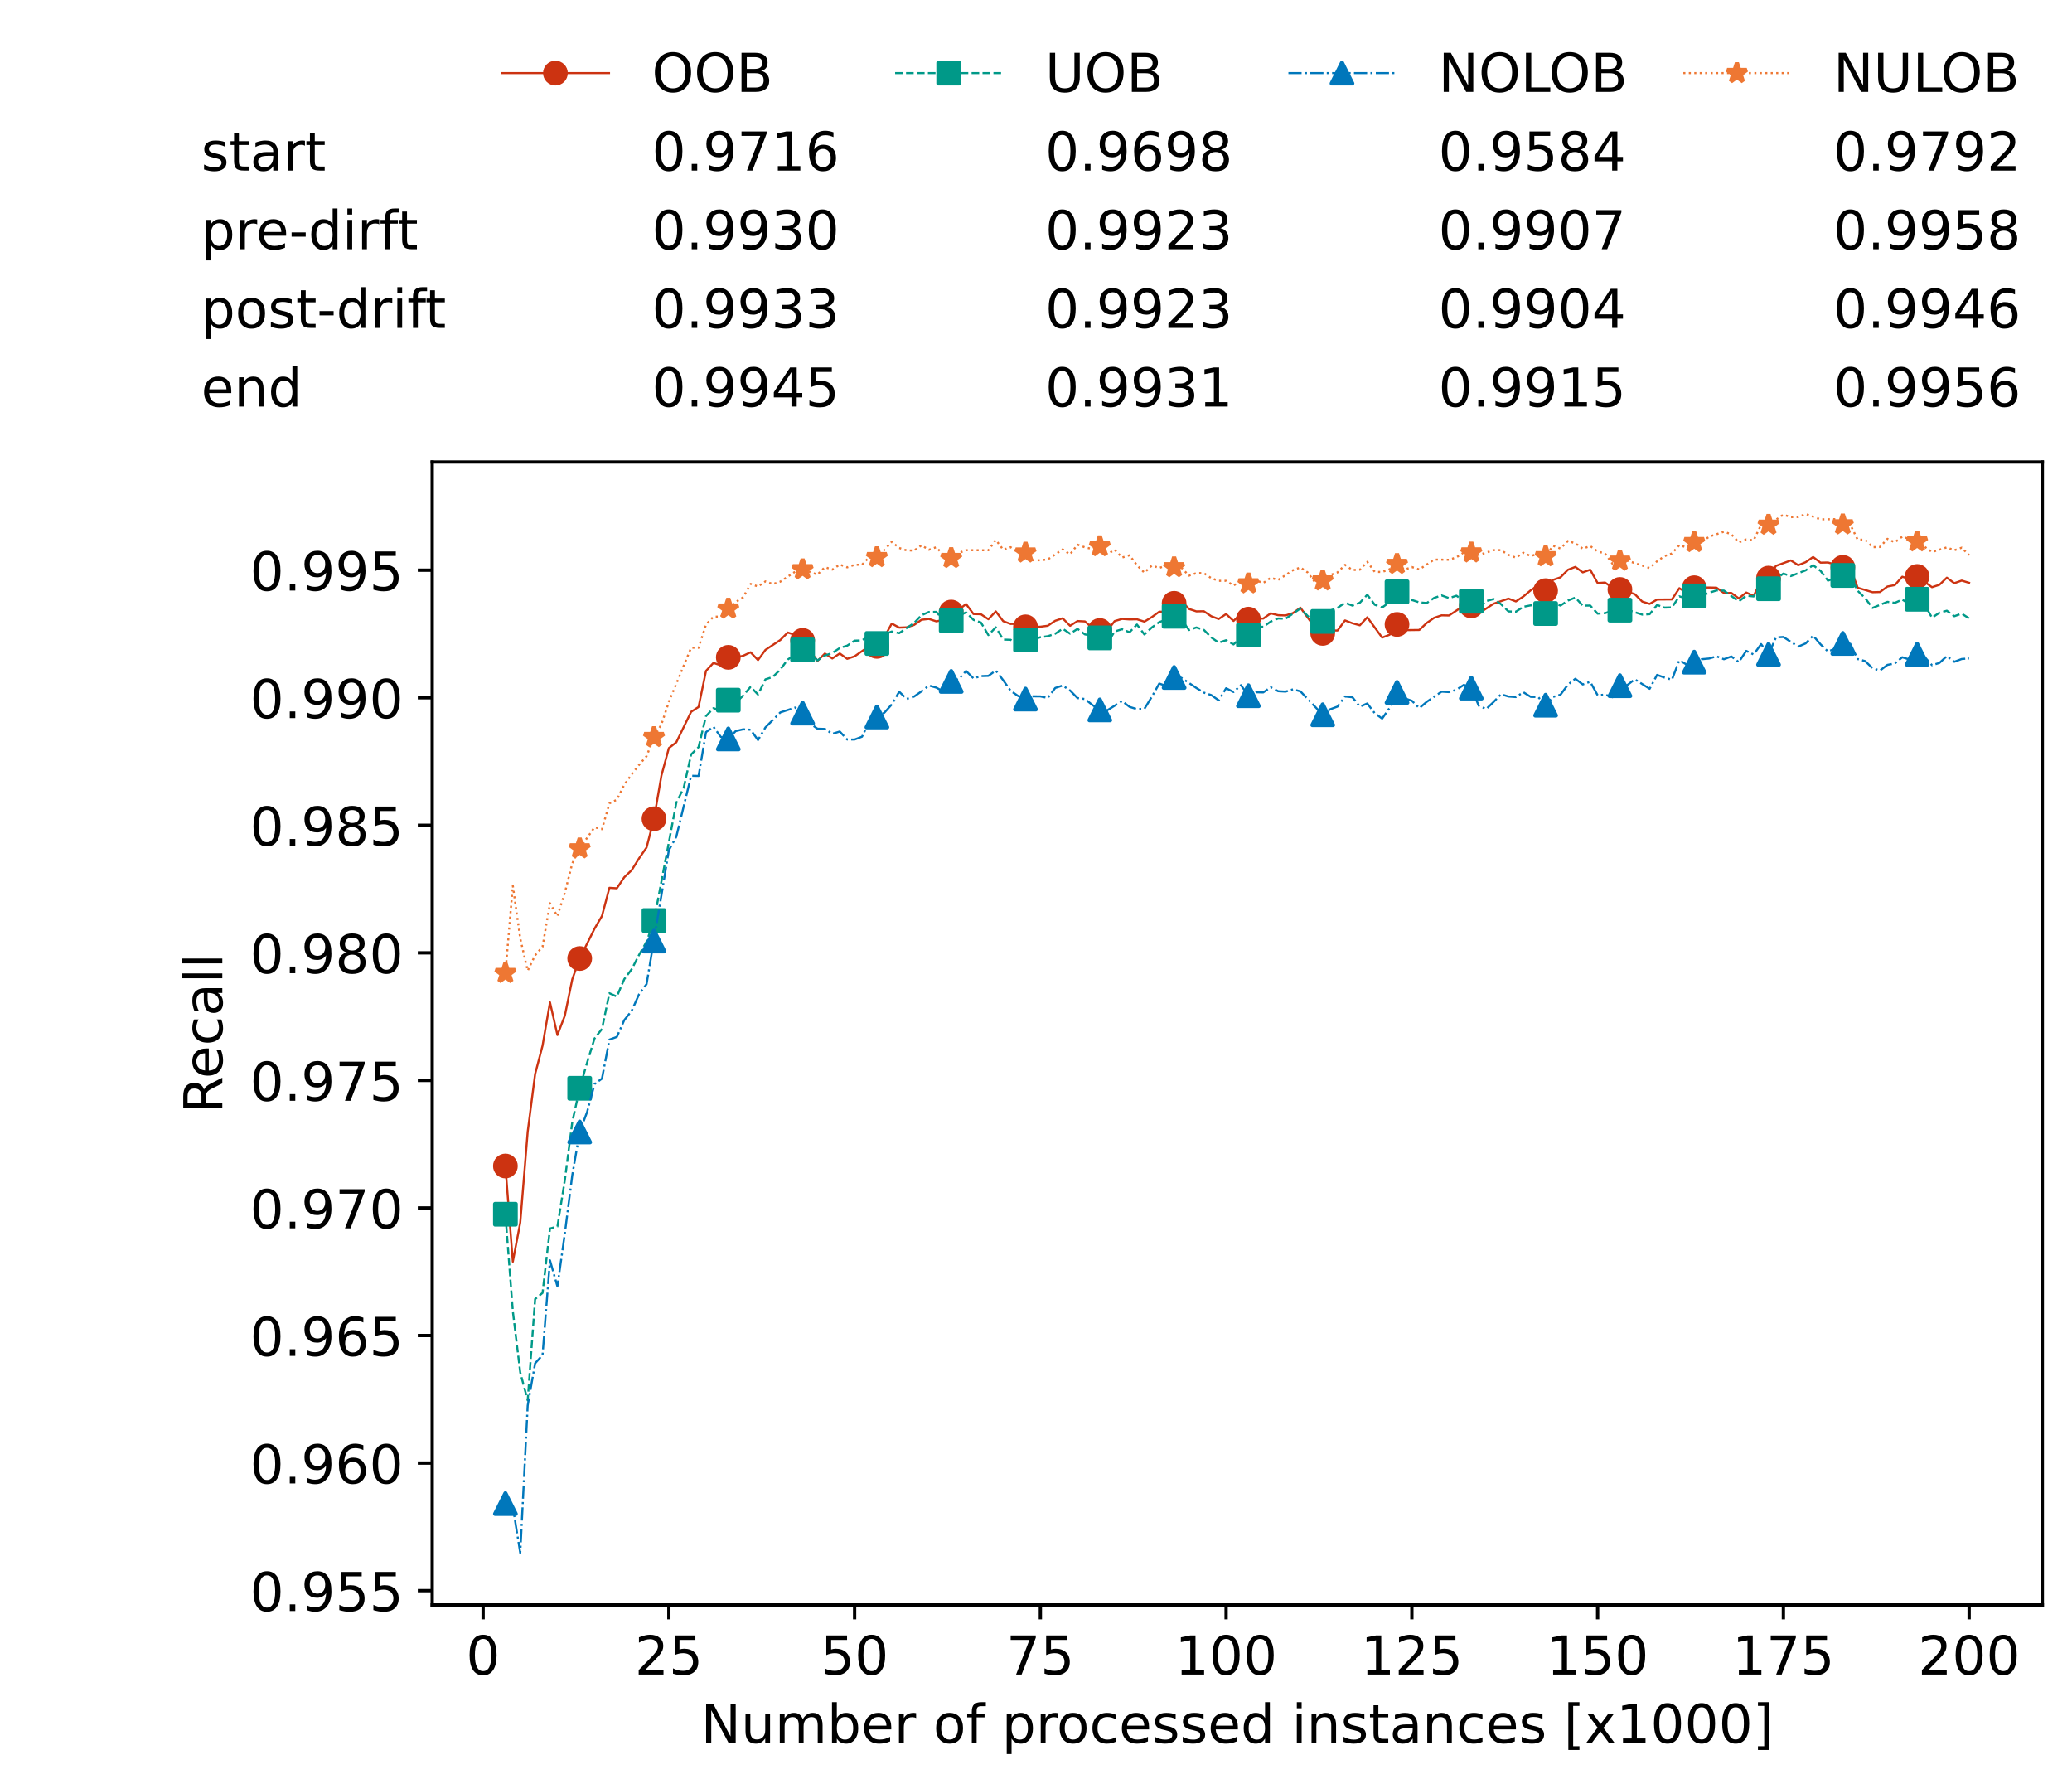<?xml version="1.0" encoding="utf-8" standalone="no"?>
<!DOCTYPE svg PUBLIC "-//W3C//DTD SVG 1.1//EN"
  "http://www.w3.org/Graphics/SVG/1.1/DTD/svg11.dtd">
<!-- Created with matplotlib (https://matplotlib.org/) -->
<svg height="432.615pt" version="1.1" viewBox="0 0 502.65 432.615" width="502.65pt" xmlns="http://www.w3.org/2000/svg" xmlns:xlink="http://www.w3.org/1999/xlink">
 <defs>
  <style type="text/css">*{stroke-linecap:butt;stroke-linejoin:round;}</style>
 </defs>
 <g id="figure_1">
  <g id="patch_1">
   <path d="M 0 432.615 
L 502.65 432.615 
L 502.65 0 
L 0 0 
z
" style="fill:#ffffff;"/>
  </g>
  <g id="axes_1">
   <g id="patch_2">
    <path d="M 104.85 389.252 
L 495.45 389.252 
L 495.45 112.052 
L 104.85 112.052 
z
" style="fill:#ffffff;"/>
   </g>
   <g id="matplotlib.axis_1">
    <g id="xtick_1">
     <g id="line2d_1">
      <defs>
       <path d="M 0 0 
L 0 3.5 
" id="m2d699729cc" style="stroke:#000000;stroke-width:0.8;"/>
      </defs>
      <g>
       <use style="stroke:#000000;stroke-width:0.8;" x="117.197" xlink:href="#m2d699729cc" y="389.252"/>
      </g>
     </g>
     <g id="text_1">
      <!-- 0 -->
      <g transform="translate(113.061 406.13)scale(0.13 -0.13)">
       <defs>
        <path d="M 31.781 66.406 
Q 24.172 66.406 20.328 58.906 
Q 16.5 51.422 16.5 36.375 
Q 16.5 21.391 20.328 13.891 
Q 24.172 6.391 31.781 6.391 
Q 39.453 6.391 43.281 13.891 
Q 47.125 21.391 47.125 36.375 
Q 47.125 51.422 43.281 58.906 
Q 39.453 66.406 31.781 66.406 
z
M 31.781 74.219 
Q 44.047 74.219 50.516 64.516 
Q 56.984 54.828 56.984 36.375 
Q 56.984 17.969 50.516 8.266 
Q 44.047 -1.422 31.781 -1.422 
Q 19.531 -1.422 13.062 8.266 
Q 6.594 17.969 6.594 36.375 
Q 6.594 54.828 13.062 64.516 
Q 19.531 74.219 31.781 74.219 
z
" id="DejaVuSans-48"/>
       </defs>
       <use xlink:href="#DejaVuSans-48"/>
      </g>
     </g>
    </g>
    <g id="xtick_2">
     <g id="line2d_2">
      <g>
       <use style="stroke:#000000;stroke-width:0.8;" x="162.259" xlink:href="#m2d699729cc" y="389.252"/>
      </g>
     </g>
     <g id="text_2">
      <!-- 25 -->
      <g transform="translate(153.988 406.13)scale(0.13 -0.13)">
       <defs>
        <path d="M 19.188 8.297 
L 53.609 8.297 
L 53.609 0 
L 7.328 0 
L 7.328 8.297 
Q 12.938 14.109 22.625 23.891 
Q 32.328 33.688 34.812 36.531 
Q 39.547 41.844 41.422 45.531 
Q 43.312 49.219 43.312 52.781 
Q 43.312 58.594 39.234 62.25 
Q 35.156 65.922 28.609 65.922 
Q 23.969 65.922 18.812 64.312 
Q 13.672 62.703 7.812 59.422 
L 7.812 69.391 
Q 13.766 71.781 18.938 73 
Q 24.125 74.219 28.422 74.219 
Q 39.75 74.219 46.484 68.547 
Q 53.219 62.891 53.219 53.422 
Q 53.219 48.922 51.531 44.891 
Q 49.859 40.875 45.406 35.406 
Q 44.188 33.984 37.641 27.219 
Q 31.109 20.453 19.188 8.297 
z
" id="DejaVuSans-50"/>
        <path d="M 10.797 72.906 
L 49.516 72.906 
L 49.516 64.594 
L 19.828 64.594 
L 19.828 46.734 
Q 21.969 47.469 24.109 47.828 
Q 26.266 48.188 28.422 48.188 
Q 40.625 48.188 47.75 41.5 
Q 54.891 34.812 54.891 23.391 
Q 54.891 11.625 47.562 5.094 
Q 40.234 -1.422 26.906 -1.422 
Q 22.312 -1.422 17.547 -0.641 
Q 12.797 0.141 7.719 1.703 
L 7.719 11.625 
Q 12.109 9.234 16.797 8.062 
Q 21.484 6.891 26.703 6.891 
Q 35.156 6.891 40.078 11.328 
Q 45.016 15.766 45.016 23.391 
Q 45.016 31 40.078 35.438 
Q 35.156 39.891 26.703 39.891 
Q 22.75 39.891 18.812 39.016 
Q 14.891 38.141 10.797 36.281 
z
" id="DejaVuSans-53"/>
       </defs>
       <use xlink:href="#DejaVuSans-50"/>
       <use x="63.623" xlink:href="#DejaVuSans-53"/>
      </g>
     </g>
    </g>
    <g id="xtick_3">
     <g id="line2d_3">
      <g>
       <use style="stroke:#000000;stroke-width:0.8;" x="207.322" xlink:href="#m2d699729cc" y="389.252"/>
      </g>
     </g>
     <g id="text_3">
      <!-- 50 -->
      <g transform="translate(199.05 406.13)scale(0.13 -0.13)">
       <use xlink:href="#DejaVuSans-53"/>
       <use x="63.623" xlink:href="#DejaVuSans-48"/>
      </g>
     </g>
    </g>
    <g id="xtick_4">
     <g id="line2d_4">
      <g>
       <use style="stroke:#000000;stroke-width:0.8;" x="252.384" xlink:href="#m2d699729cc" y="389.252"/>
      </g>
     </g>
     <g id="text_4">
      <!-- 75 -->
      <g transform="translate(244.113 406.13)scale(0.13 -0.13)">
       <defs>
        <path d="M 8.203 72.906 
L 55.078 72.906 
L 55.078 68.703 
L 28.609 0 
L 18.312 0 
L 43.219 64.594 
L 8.203 64.594 
z
" id="DejaVuSans-55"/>
       </defs>
       <use xlink:href="#DejaVuSans-55"/>
       <use x="63.623" xlink:href="#DejaVuSans-53"/>
      </g>
     </g>
    </g>
    <g id="xtick_5">
     <g id="line2d_5">
      <g>
       <use style="stroke:#000000;stroke-width:0.8;" x="297.446" xlink:href="#m2d699729cc" y="389.252"/>
      </g>
     </g>
     <g id="text_5">
      <!-- 100 -->
      <g transform="translate(285.039 406.13)scale(0.13 -0.13)">
       <defs>
        <path d="M 12.406 8.297 
L 28.516 8.297 
L 28.516 63.922 
L 10.984 60.406 
L 10.984 69.391 
L 28.422 72.906 
L 38.281 72.906 
L 38.281 8.297 
L 54.391 8.297 
L 54.391 0 
L 12.406 0 
z
" id="DejaVuSans-49"/>
       </defs>
       <use xlink:href="#DejaVuSans-49"/>
       <use x="63.623" xlink:href="#DejaVuSans-48"/>
       <use x="127.246" xlink:href="#DejaVuSans-48"/>
      </g>
     </g>
    </g>
    <g id="xtick_6">
     <g id="line2d_6">
      <g>
       <use style="stroke:#000000;stroke-width:0.8;" x="342.509" xlink:href="#m2d699729cc" y="389.252"/>
      </g>
     </g>
     <g id="text_6">
      <!-- 125 -->
      <g transform="translate(330.102 406.13)scale(0.13 -0.13)">
       <use xlink:href="#DejaVuSans-49"/>
       <use x="63.623" xlink:href="#DejaVuSans-50"/>
       <use x="127.246" xlink:href="#DejaVuSans-53"/>
      </g>
     </g>
    </g>
    <g id="xtick_7">
     <g id="line2d_7">
      <g>
       <use style="stroke:#000000;stroke-width:0.8;" x="387.571" xlink:href="#m2d699729cc" y="389.252"/>
      </g>
     </g>
     <g id="text_7">
      <!-- 150 -->
      <g transform="translate(375.164 406.13)scale(0.13 -0.13)">
       <use xlink:href="#DejaVuSans-49"/>
       <use x="63.623" xlink:href="#DejaVuSans-53"/>
       <use x="127.246" xlink:href="#DejaVuSans-48"/>
      </g>
     </g>
    </g>
    <g id="xtick_8">
     <g id="line2d_8">
      <g>
       <use style="stroke:#000000;stroke-width:0.8;" x="432.633" xlink:href="#m2d699729cc" y="389.252"/>
      </g>
     </g>
     <g id="text_8">
      <!-- 175 -->
      <g transform="translate(420.226 406.13)scale(0.13 -0.13)">
       <use xlink:href="#DejaVuSans-49"/>
       <use x="63.623" xlink:href="#DejaVuSans-55"/>
       <use x="127.246" xlink:href="#DejaVuSans-53"/>
      </g>
     </g>
    </g>
    <g id="xtick_9">
     <g id="line2d_9">
      <g>
       <use style="stroke:#000000;stroke-width:0.8;" x="477.695" xlink:href="#m2d699729cc" y="389.252"/>
      </g>
     </g>
     <g id="text_9">
      <!-- 200 -->
      <g transform="translate(465.289 406.13)scale(0.13 -0.13)">
       <use xlink:href="#DejaVuSans-50"/>
       <use x="63.623" xlink:href="#DejaVuSans-48"/>
       <use x="127.246" xlink:href="#DejaVuSans-48"/>
      </g>
     </g>
    </g>
    <g id="text_10">
     <!-- Number of processed instances [x1000] -->
     <g transform="translate(170.025 422.711)scale(0.13 -0.13)">
      <defs>
       <path d="M 9.812 72.906 
L 23.094 72.906 
L 55.422 11.922 
L 55.422 72.906 
L 64.984 72.906 
L 64.984 0 
L 51.703 0 
L 19.391 60.984 
L 19.391 0 
L 9.812 0 
z
" id="DejaVuSans-78"/>
       <path d="M 8.5 21.578 
L 8.5 54.688 
L 17.484 54.688 
L 17.484 21.922 
Q 17.484 14.156 20.5 10.266 
Q 23.531 6.391 29.594 6.391 
Q 36.859 6.391 41.078 11.031 
Q 45.312 15.672 45.312 23.688 
L 45.312 54.688 
L 54.297 54.688 
L 54.297 0 
L 45.312 0 
L 45.312 8.406 
Q 42.047 3.422 37.719 1 
Q 33.406 -1.422 27.688 -1.422 
Q 18.266 -1.422 13.375 4.438 
Q 8.5 10.297 8.5 21.578 
z
M 31.109 56 
z
" id="DejaVuSans-117"/>
       <path d="M 52 44.188 
Q 55.375 50.25 60.062 53.125 
Q 64.75 56 71.094 56 
Q 79.641 56 84.281 50.016 
Q 88.922 44.047 88.922 33.016 
L 88.922 0 
L 79.891 0 
L 79.891 32.719 
Q 79.891 40.578 77.094 44.375 
Q 74.312 48.188 68.609 48.188 
Q 61.625 48.188 57.562 43.547 
Q 53.516 38.922 53.516 30.906 
L 53.516 0 
L 44.484 0 
L 44.484 32.719 
Q 44.484 40.625 41.703 44.406 
Q 38.922 48.188 33.109 48.188 
Q 26.219 48.188 22.156 43.531 
Q 18.109 38.875 18.109 30.906 
L 18.109 0 
L 9.078 0 
L 9.078 54.688 
L 18.109 54.688 
L 18.109 46.188 
Q 21.188 51.219 25.484 53.609 
Q 29.781 56 35.688 56 
Q 41.656 56 45.828 52.969 
Q 50 49.953 52 44.188 
z
" id="DejaVuSans-109"/>
       <path d="M 48.688 27.297 
Q 48.688 37.203 44.609 42.844 
Q 40.531 48.484 33.406 48.484 
Q 26.266 48.484 22.188 42.844 
Q 18.109 37.203 18.109 27.297 
Q 18.109 17.391 22.188 11.75 
Q 26.266 6.109 33.406 6.109 
Q 40.531 6.109 44.609 11.75 
Q 48.688 17.391 48.688 27.297 
z
M 18.109 46.391 
Q 20.953 51.266 25.266 53.625 
Q 29.594 56 35.594 56 
Q 45.562 56 51.781 48.094 
Q 58.016 40.188 58.016 27.297 
Q 58.016 14.406 51.781 6.484 
Q 45.562 -1.422 35.594 -1.422 
Q 29.594 -1.422 25.266 0.953 
Q 20.953 3.328 18.109 8.203 
L 18.109 0 
L 9.078 0 
L 9.078 75.984 
L 18.109 75.984 
z
" id="DejaVuSans-98"/>
       <path d="M 56.203 29.594 
L 56.203 25.203 
L 14.891 25.203 
Q 15.484 15.922 20.484 11.062 
Q 25.484 6.203 34.422 6.203 
Q 39.594 6.203 44.453 7.469 
Q 49.312 8.734 54.109 11.281 
L 54.109 2.781 
Q 49.266 0.734 44.188 -0.344 
Q 39.109 -1.422 33.891 -1.422 
Q 20.797 -1.422 13.156 6.188 
Q 5.516 13.812 5.516 26.812 
Q 5.516 40.234 12.766 48.109 
Q 20.016 56 32.328 56 
Q 43.359 56 49.781 48.891 
Q 56.203 41.797 56.203 29.594 
z
M 47.219 32.234 
Q 47.125 39.594 43.094 43.984 
Q 39.062 48.391 32.422 48.391 
Q 24.906 48.391 20.391 44.141 
Q 15.875 39.891 15.188 32.172 
z
" id="DejaVuSans-101"/>
       <path d="M 41.109 46.297 
Q 39.594 47.172 37.812 47.578 
Q 36.031 48 33.891 48 
Q 26.266 48 22.188 43.047 
Q 18.109 38.094 18.109 28.812 
L 18.109 0 
L 9.078 0 
L 9.078 54.688 
L 18.109 54.688 
L 18.109 46.188 
Q 20.953 51.172 25.484 53.578 
Q 30.031 56 36.531 56 
Q 37.453 56 38.578 55.875 
Q 39.703 55.766 41.062 55.516 
z
" id="DejaVuSans-114"/>
       <path id="DejaVuSans-32"/>
       <path d="M 30.609 48.391 
Q 23.391 48.391 19.188 42.75 
Q 14.984 37.109 14.984 27.297 
Q 14.984 17.484 19.156 11.844 
Q 23.344 6.203 30.609 6.203 
Q 37.797 6.203 41.984 11.859 
Q 46.188 17.531 46.188 27.297 
Q 46.188 37.016 41.984 42.703 
Q 37.797 48.391 30.609 48.391 
z
M 30.609 56 
Q 42.328 56 49.016 48.375 
Q 55.719 40.766 55.719 27.297 
Q 55.719 13.875 49.016 6.219 
Q 42.328 -1.422 30.609 -1.422 
Q 18.844 -1.422 12.172 6.219 
Q 5.516 13.875 5.516 27.297 
Q 5.516 40.766 12.172 48.375 
Q 18.844 56 30.609 56 
z
" id="DejaVuSans-111"/>
       <path d="M 37.109 75.984 
L 37.109 68.5 
L 28.516 68.5 
Q 23.688 68.5 21.797 66.547 
Q 19.922 64.594 19.922 59.516 
L 19.922 54.688 
L 34.719 54.688 
L 34.719 47.703 
L 19.922 47.703 
L 19.922 0 
L 10.891 0 
L 10.891 47.703 
L 2.297 47.703 
L 2.297 54.688 
L 10.891 54.688 
L 10.891 58.5 
Q 10.891 67.625 15.141 71.797 
Q 19.391 75.984 28.609 75.984 
z
" id="DejaVuSans-102"/>
       <path d="M 18.109 8.203 
L 18.109 -20.797 
L 9.078 -20.797 
L 9.078 54.688 
L 18.109 54.688 
L 18.109 46.391 
Q 20.953 51.266 25.266 53.625 
Q 29.594 56 35.594 56 
Q 45.562 56 51.781 48.094 
Q 58.016 40.188 58.016 27.297 
Q 58.016 14.406 51.781 6.484 
Q 45.562 -1.422 35.594 -1.422 
Q 29.594 -1.422 25.266 0.953 
Q 20.953 3.328 18.109 8.203 
z
M 48.688 27.297 
Q 48.688 37.203 44.609 42.844 
Q 40.531 48.484 33.406 48.484 
Q 26.266 48.484 22.188 42.844 
Q 18.109 37.203 18.109 27.297 
Q 18.109 17.391 22.188 11.75 
Q 26.266 6.109 33.406 6.109 
Q 40.531 6.109 44.609 11.75 
Q 48.688 17.391 48.688 27.297 
z
" id="DejaVuSans-112"/>
       <path d="M 48.781 52.594 
L 48.781 44.188 
Q 44.969 46.297 41.141 47.344 
Q 37.312 48.391 33.406 48.391 
Q 24.656 48.391 19.812 42.844 
Q 14.984 37.312 14.984 27.297 
Q 14.984 17.281 19.812 11.734 
Q 24.656 6.203 33.406 6.203 
Q 37.312 6.203 41.141 7.25 
Q 44.969 8.297 48.781 10.406 
L 48.781 2.094 
Q 45.016 0.344 40.984 -0.531 
Q 36.969 -1.422 32.422 -1.422 
Q 20.062 -1.422 12.781 6.344 
Q 5.516 14.109 5.516 27.297 
Q 5.516 40.672 12.859 48.328 
Q 20.219 56 33.016 56 
Q 37.156 56 41.109 55.141 
Q 45.062 54.297 48.781 52.594 
z
" id="DejaVuSans-99"/>
       <path d="M 44.281 53.078 
L 44.281 44.578 
Q 40.484 46.531 36.375 47.5 
Q 32.281 48.484 27.875 48.484 
Q 21.188 48.484 17.844 46.438 
Q 14.5 44.391 14.5 40.281 
Q 14.5 37.156 16.891 35.375 
Q 19.281 33.594 26.516 31.984 
L 29.594 31.297 
Q 39.156 29.25 43.188 25.516 
Q 47.219 21.781 47.219 15.094 
Q 47.219 7.469 41.188 3.016 
Q 35.156 -1.422 24.609 -1.422 
Q 20.219 -1.422 15.453 -0.562 
Q 10.688 0.297 5.422 2 
L 5.422 11.281 
Q 10.406 8.688 15.234 7.391 
Q 20.062 6.109 24.812 6.109 
Q 31.156 6.109 34.562 8.281 
Q 37.984 10.453 37.984 14.406 
Q 37.984 18.062 35.516 20.016 
Q 33.062 21.969 24.703 23.781 
L 21.578 24.516 
Q 13.234 26.266 9.516 29.906 
Q 5.812 33.547 5.812 39.891 
Q 5.812 47.609 11.281 51.797 
Q 16.75 56 26.812 56 
Q 31.781 56 36.172 55.266 
Q 40.578 54.547 44.281 53.078 
z
" id="DejaVuSans-115"/>
       <path d="M 45.406 46.391 
L 45.406 75.984 
L 54.391 75.984 
L 54.391 0 
L 45.406 0 
L 45.406 8.203 
Q 42.578 3.328 38.25 0.953 
Q 33.938 -1.422 27.875 -1.422 
Q 17.969 -1.422 11.734 6.484 
Q 5.516 14.406 5.516 27.297 
Q 5.516 40.188 11.734 48.094 
Q 17.969 56 27.875 56 
Q 33.938 56 38.25 53.625 
Q 42.578 51.266 45.406 46.391 
z
M 14.797 27.297 
Q 14.797 17.391 18.875 11.75 
Q 22.953 6.109 30.078 6.109 
Q 37.203 6.109 41.297 11.75 
Q 45.406 17.391 45.406 27.297 
Q 45.406 37.203 41.297 42.844 
Q 37.203 48.484 30.078 48.484 
Q 22.953 48.484 18.875 42.844 
Q 14.797 37.203 14.797 27.297 
z
" id="DejaVuSans-100"/>
       <path d="M 9.422 54.688 
L 18.406 54.688 
L 18.406 0 
L 9.422 0 
z
M 9.422 75.984 
L 18.406 75.984 
L 18.406 64.594 
L 9.422 64.594 
z
" id="DejaVuSans-105"/>
       <path d="M 54.891 33.016 
L 54.891 0 
L 45.906 0 
L 45.906 32.719 
Q 45.906 40.484 42.875 44.328 
Q 39.844 48.188 33.797 48.188 
Q 26.516 48.188 22.312 43.547 
Q 18.109 38.922 18.109 30.906 
L 18.109 0 
L 9.078 0 
L 9.078 54.688 
L 18.109 54.688 
L 18.109 46.188 
Q 21.344 51.125 25.703 53.562 
Q 30.078 56 35.797 56 
Q 45.219 56 50.047 50.172 
Q 54.891 44.344 54.891 33.016 
z
" id="DejaVuSans-110"/>
       <path d="M 18.312 70.219 
L 18.312 54.688 
L 36.812 54.688 
L 36.812 47.703 
L 18.312 47.703 
L 18.312 18.016 
Q 18.312 11.328 20.141 9.422 
Q 21.969 7.516 27.594 7.516 
L 36.812 7.516 
L 36.812 0 
L 27.594 0 
Q 17.188 0 13.234 3.875 
Q 9.281 7.766 9.281 18.016 
L 9.281 47.703 
L 2.688 47.703 
L 2.688 54.688 
L 9.281 54.688 
L 9.281 70.219 
z
" id="DejaVuSans-116"/>
       <path d="M 34.281 27.484 
Q 23.391 27.484 19.188 25 
Q 14.984 22.516 14.984 16.5 
Q 14.984 11.719 18.141 8.906 
Q 21.297 6.109 26.703 6.109 
Q 34.188 6.109 38.703 11.406 
Q 43.219 16.703 43.219 25.484 
L 43.219 27.484 
z
M 52.203 31.203 
L 52.203 0 
L 43.219 0 
L 43.219 8.297 
Q 40.141 3.328 35.547 0.953 
Q 30.953 -1.422 24.312 -1.422 
Q 15.922 -1.422 10.953 3.297 
Q 6 8.016 6 15.922 
Q 6 25.141 12.172 29.828 
Q 18.359 34.516 30.609 34.516 
L 43.219 34.516 
L 43.219 35.406 
Q 43.219 41.609 39.141 45 
Q 35.062 48.391 27.688 48.391 
Q 23 48.391 18.547 47.266 
Q 14.109 46.141 10.016 43.891 
L 10.016 52.203 
Q 14.938 54.109 19.578 55.047 
Q 24.219 56 28.609 56 
Q 40.484 56 46.344 49.844 
Q 52.203 43.703 52.203 31.203 
z
" id="DejaVuSans-97"/>
       <path d="M 8.594 75.984 
L 29.297 75.984 
L 29.297 69 
L 17.578 69 
L 17.578 -6.203 
L 29.297 -6.203 
L 29.297 -13.188 
L 8.594 -13.188 
z
" id="DejaVuSans-91"/>
       <path d="M 54.891 54.688 
L 35.109 28.078 
L 55.906 0 
L 45.312 0 
L 29.391 21.484 
L 13.484 0 
L 2.875 0 
L 24.125 28.609 
L 4.688 54.688 
L 15.281 54.688 
L 29.781 35.203 
L 44.281 54.688 
z
" id="DejaVuSans-120"/>
       <path d="M 30.422 75.984 
L 30.422 -13.188 
L 9.719 -13.188 
L 9.719 -6.203 
L 21.391 -6.203 
L 21.391 69 
L 9.719 69 
L 9.719 75.984 
z
" id="DejaVuSans-93"/>
      </defs>
      <use xlink:href="#DejaVuSans-78"/>
      <use x="74.805" xlink:href="#DejaVuSans-117"/>
      <use x="138.184" xlink:href="#DejaVuSans-109"/>
      <use x="235.596" xlink:href="#DejaVuSans-98"/>
      <use x="299.072" xlink:href="#DejaVuSans-101"/>
      <use x="360.596" xlink:href="#DejaVuSans-114"/>
      <use x="401.709" xlink:href="#DejaVuSans-32"/>
      <use x="433.496" xlink:href="#DejaVuSans-111"/>
      <use x="494.678" xlink:href="#DejaVuSans-102"/>
      <use x="529.883" xlink:href="#DejaVuSans-32"/>
      <use x="561.67" xlink:href="#DejaVuSans-112"/>
      <use x="625.146" xlink:href="#DejaVuSans-114"/>
      <use x="664.01" xlink:href="#DejaVuSans-111"/>
      <use x="725.191" xlink:href="#DejaVuSans-99"/>
      <use x="780.172" xlink:href="#DejaVuSans-101"/>
      <use x="841.695" xlink:href="#DejaVuSans-115"/>
      <use x="893.795" xlink:href="#DejaVuSans-115"/>
      <use x="945.895" xlink:href="#DejaVuSans-101"/>
      <use x="1007.418" xlink:href="#DejaVuSans-100"/>
      <use x="1070.895" xlink:href="#DejaVuSans-32"/>
      <use x="1102.682" xlink:href="#DejaVuSans-105"/>
      <use x="1130.465" xlink:href="#DejaVuSans-110"/>
      <use x="1193.844" xlink:href="#DejaVuSans-115"/>
      <use x="1245.943" xlink:href="#DejaVuSans-116"/>
      <use x="1285.152" xlink:href="#DejaVuSans-97"/>
      <use x="1346.432" xlink:href="#DejaVuSans-110"/>
      <use x="1409.811" xlink:href="#DejaVuSans-99"/>
      <use x="1464.791" xlink:href="#DejaVuSans-101"/>
      <use x="1526.314" xlink:href="#DejaVuSans-115"/>
      <use x="1578.414" xlink:href="#DejaVuSans-32"/>
      <use x="1610.201" xlink:href="#DejaVuSans-91"/>
      <use x="1649.215" xlink:href="#DejaVuSans-120"/>
      <use x="1708.395" xlink:href="#DejaVuSans-49"/>
      <use x="1772.018" xlink:href="#DejaVuSans-48"/>
      <use x="1835.641" xlink:href="#DejaVuSans-48"/>
      <use x="1899.264" xlink:href="#DejaVuSans-48"/>
      <use x="1962.887" xlink:href="#DejaVuSans-93"/>
     </g>
    </g>
   </g>
   <g id="matplotlib.axis_2">
    <g id="ytick_1">
     <g id="line2d_10">
      <defs>
       <path d="M 0 0 
L -3.5 0 
" id="m473c61c081" style="stroke:#000000;stroke-width:0.8;"/>
      </defs>
      <g>
       <use style="stroke:#000000;stroke-width:0.8;" x="104.85" xlink:href="#m473c61c081" y="385.785"/>
      </g>
     </g>
     <g id="text_11">
      <!-- 0.955 -->
      <g transform="translate(60.633 390.724)scale(0.13 -0.13)">
       <defs>
        <path d="M 10.688 12.406 
L 21 12.406 
L 21 0 
L 10.688 0 
z
" id="DejaVuSans-46"/>
        <path d="M 10.984 1.516 
L 10.984 10.5 
Q 14.703 8.734 18.5 7.812 
Q 22.312 6.891 25.984 6.891 
Q 35.75 6.891 40.891 13.453 
Q 46.047 20.016 46.781 33.406 
Q 43.953 29.203 39.594 26.953 
Q 35.25 24.703 29.984 24.703 
Q 19.047 24.703 12.672 31.312 
Q 6.297 37.938 6.297 49.422 
Q 6.297 60.641 12.938 67.422 
Q 19.578 74.219 30.609 74.219 
Q 43.266 74.219 49.922 64.516 
Q 56.594 54.828 56.594 36.375 
Q 56.594 19.141 48.406 8.859 
Q 40.234 -1.422 26.422 -1.422 
Q 22.703 -1.422 18.891 -0.688 
Q 15.094 0.047 10.984 1.516 
z
M 30.609 32.422 
Q 37.25 32.422 41.125 36.953 
Q 45.016 41.5 45.016 49.422 
Q 45.016 57.281 41.125 61.844 
Q 37.25 66.406 30.609 66.406 
Q 23.969 66.406 20.094 61.844 
Q 16.219 57.281 16.219 49.422 
Q 16.219 41.5 20.094 36.953 
Q 23.969 32.422 30.609 32.422 
z
" id="DejaVuSans-57"/>
       </defs>
       <use xlink:href="#DejaVuSans-48"/>
       <use x="63.623" xlink:href="#DejaVuSans-46"/>
       <use x="95.41" xlink:href="#DejaVuSans-57"/>
       <use x="159.033" xlink:href="#DejaVuSans-53"/>
       <use x="222.656" xlink:href="#DejaVuSans-53"/>
      </g>
     </g>
    </g>
    <g id="ytick_2">
     <g id="line2d_11">
      <g>
       <use style="stroke:#000000;stroke-width:0.8;" x="104.85" xlink:href="#m473c61c081" y="354.848"/>
      </g>
     </g>
     <g id="text_12">
      <!-- 0.960 -->
      <g transform="translate(60.633 359.787)scale(0.13 -0.13)">
       <defs>
        <path d="M 33.016 40.375 
Q 26.375 40.375 22.484 35.828 
Q 18.609 31.297 18.609 23.391 
Q 18.609 15.531 22.484 10.953 
Q 26.375 6.391 33.016 6.391 
Q 39.656 6.391 43.531 10.953 
Q 47.406 15.531 47.406 23.391 
Q 47.406 31.297 43.531 35.828 
Q 39.656 40.375 33.016 40.375 
z
M 52.594 71.297 
L 52.594 62.312 
Q 48.875 64.062 45.094 64.984 
Q 41.312 65.922 37.594 65.922 
Q 27.828 65.922 22.672 59.328 
Q 17.531 52.734 16.797 39.406 
Q 19.672 43.656 24.016 45.922 
Q 28.375 48.188 33.594 48.188 
Q 44.578 48.188 50.953 41.516 
Q 57.328 34.859 57.328 23.391 
Q 57.328 12.156 50.688 5.359 
Q 44.047 -1.422 33.016 -1.422 
Q 20.359 -1.422 13.672 8.266 
Q 6.984 17.969 6.984 36.375 
Q 6.984 53.656 15.188 63.938 
Q 23.391 74.219 37.203 74.219 
Q 40.922 74.219 44.703 73.484 
Q 48.484 72.75 52.594 71.297 
z
" id="DejaVuSans-54"/>
       </defs>
       <use xlink:href="#DejaVuSans-48"/>
       <use x="63.623" xlink:href="#DejaVuSans-46"/>
       <use x="95.41" xlink:href="#DejaVuSans-57"/>
       <use x="159.033" xlink:href="#DejaVuSans-54"/>
       <use x="222.656" xlink:href="#DejaVuSans-48"/>
      </g>
     </g>
    </g>
    <g id="ytick_3">
     <g id="line2d_12">
      <g>
       <use style="stroke:#000000;stroke-width:0.8;" x="104.85" xlink:href="#m473c61c081" y="323.91"/>
      </g>
     </g>
     <g id="text_13">
      <!-- 0.965 -->
      <g transform="translate(60.633 328.849)scale(0.13 -0.13)">
       <use xlink:href="#DejaVuSans-48"/>
       <use x="63.623" xlink:href="#DejaVuSans-46"/>
       <use x="95.41" xlink:href="#DejaVuSans-57"/>
       <use x="159.033" xlink:href="#DejaVuSans-54"/>
       <use x="222.656" xlink:href="#DejaVuSans-53"/>
      </g>
     </g>
    </g>
    <g id="ytick_4">
     <g id="line2d_13">
      <g>
       <use style="stroke:#000000;stroke-width:0.8;" x="104.85" xlink:href="#m473c61c081" y="292.973"/>
      </g>
     </g>
     <g id="text_14">
      <!-- 0.970 -->
      <g transform="translate(60.633 297.912)scale(0.13 -0.13)">
       <use xlink:href="#DejaVuSans-48"/>
       <use x="63.623" xlink:href="#DejaVuSans-46"/>
       <use x="95.41" xlink:href="#DejaVuSans-57"/>
       <use x="159.033" xlink:href="#DejaVuSans-55"/>
       <use x="222.656" xlink:href="#DejaVuSans-48"/>
      </g>
     </g>
    </g>
    <g id="ytick_5">
     <g id="line2d_14">
      <g>
       <use style="stroke:#000000;stroke-width:0.8;" x="104.85" xlink:href="#m473c61c081" y="262.036"/>
      </g>
     </g>
     <g id="text_15">
      <!-- 0.975 -->
      <g transform="translate(60.633 266.975)scale(0.13 -0.13)">
       <use xlink:href="#DejaVuSans-48"/>
       <use x="63.623" xlink:href="#DejaVuSans-46"/>
       <use x="95.41" xlink:href="#DejaVuSans-57"/>
       <use x="159.033" xlink:href="#DejaVuSans-55"/>
       <use x="222.656" xlink:href="#DejaVuSans-53"/>
      </g>
     </g>
    </g>
    <g id="ytick_6">
     <g id="line2d_15">
      <g>
       <use style="stroke:#000000;stroke-width:0.8;" x="104.85" xlink:href="#m473c61c081" y="231.099"/>
      </g>
     </g>
     <g id="text_16">
      <!-- 0.980 -->
      <g transform="translate(60.633 236.038)scale(0.13 -0.13)">
       <defs>
        <path d="M 31.781 34.625 
Q 24.75 34.625 20.719 30.859 
Q 16.703 27.094 16.703 20.516 
Q 16.703 13.922 20.719 10.156 
Q 24.75 6.391 31.781 6.391 
Q 38.812 6.391 42.859 10.172 
Q 46.922 13.969 46.922 20.516 
Q 46.922 27.094 42.891 30.859 
Q 38.875 34.625 31.781 34.625 
z
M 21.922 38.812 
Q 15.578 40.375 12.031 44.719 
Q 8.5 49.078 8.5 55.328 
Q 8.5 64.062 14.719 69.141 
Q 20.953 74.219 31.781 74.219 
Q 42.672 74.219 48.875 69.141 
Q 55.078 64.062 55.078 55.328 
Q 55.078 49.078 51.531 44.719 
Q 48 40.375 41.703 38.812 
Q 48.828 37.156 52.797 32.312 
Q 56.781 27.484 56.781 20.516 
Q 56.781 9.906 50.312 4.234 
Q 43.844 -1.422 31.781 -1.422 
Q 19.734 -1.422 13.25 4.234 
Q 6.781 9.906 6.781 20.516 
Q 6.781 27.484 10.781 32.312 
Q 14.797 37.156 21.922 38.812 
z
M 18.312 54.391 
Q 18.312 48.734 21.844 45.562 
Q 25.391 42.391 31.781 42.391 
Q 38.141 42.391 41.719 45.562 
Q 45.312 48.734 45.312 54.391 
Q 45.312 60.062 41.719 63.234 
Q 38.141 66.406 31.781 66.406 
Q 25.391 66.406 21.844 63.234 
Q 18.312 60.062 18.312 54.391 
z
" id="DejaVuSans-56"/>
       </defs>
       <use xlink:href="#DejaVuSans-48"/>
       <use x="63.623" xlink:href="#DejaVuSans-46"/>
       <use x="95.41" xlink:href="#DejaVuSans-57"/>
       <use x="159.033" xlink:href="#DejaVuSans-56"/>
       <use x="222.656" xlink:href="#DejaVuSans-48"/>
      </g>
     </g>
    </g>
    <g id="ytick_7">
     <g id="line2d_16">
      <g>
       <use style="stroke:#000000;stroke-width:0.8;" x="104.85" xlink:href="#m473c61c081" y="200.161"/>
      </g>
     </g>
     <g id="text_17">
      <!-- 0.985 -->
      <g transform="translate(60.633 205.1)scale(0.13 -0.13)">
       <use xlink:href="#DejaVuSans-48"/>
       <use x="63.623" xlink:href="#DejaVuSans-46"/>
       <use x="95.41" xlink:href="#DejaVuSans-57"/>
       <use x="159.033" xlink:href="#DejaVuSans-56"/>
       <use x="222.656" xlink:href="#DejaVuSans-53"/>
      </g>
     </g>
    </g>
    <g id="ytick_8">
     <g id="line2d_17">
      <g>
       <use style="stroke:#000000;stroke-width:0.8;" x="104.85" xlink:href="#m473c61c081" y="169.224"/>
      </g>
     </g>
     <g id="text_18">
      <!-- 0.990 -->
      <g transform="translate(60.633 174.163)scale(0.13 -0.13)">
       <use xlink:href="#DejaVuSans-48"/>
       <use x="63.623" xlink:href="#DejaVuSans-46"/>
       <use x="95.41" xlink:href="#DejaVuSans-57"/>
       <use x="159.033" xlink:href="#DejaVuSans-57"/>
       <use x="222.656" xlink:href="#DejaVuSans-48"/>
      </g>
     </g>
    </g>
    <g id="ytick_9">
     <g id="line2d_18">
      <g>
       <use style="stroke:#000000;stroke-width:0.8;" x="104.85" xlink:href="#m473c61c081" y="138.287"/>
      </g>
     </g>
     <g id="text_19">
      <!-- 0.995 -->
      <g transform="translate(60.633 143.226)scale(0.13 -0.13)">
       <use xlink:href="#DejaVuSans-48"/>
       <use x="63.623" xlink:href="#DejaVuSans-46"/>
       <use x="95.41" xlink:href="#DejaVuSans-57"/>
       <use x="159.033" xlink:href="#DejaVuSans-57"/>
       <use x="222.656" xlink:href="#DejaVuSans-53"/>
      </g>
     </g>
    </g>
    <g id="text_20">
     <!-- Recall -->
     <g transform="translate(53.93 270.044)rotate(-90)scale(0.13 -0.13)">
      <defs>
       <path d="M 44.391 34.188 
Q 47.562 33.109 50.562 29.594 
Q 53.562 26.078 56.594 19.922 
L 66.609 0 
L 56 0 
L 46.688 18.703 
Q 43.062 26.031 39.672 28.422 
Q 36.281 30.812 30.422 30.812 
L 19.672 30.812 
L 19.672 0 
L 9.812 0 
L 9.812 72.906 
L 32.078 72.906 
Q 44.578 72.906 50.734 67.672 
Q 56.891 62.453 56.891 51.906 
Q 56.891 45.016 53.688 40.469 
Q 50.484 35.938 44.391 34.188 
z
M 19.672 64.797 
L 19.672 38.922 
L 32.078 38.922 
Q 39.203 38.922 42.844 42.219 
Q 46.484 45.516 46.484 51.906 
Q 46.484 58.297 42.844 61.547 
Q 39.203 64.797 32.078 64.797 
z
" id="DejaVuSans-82"/>
       <path d="M 9.422 75.984 
L 18.406 75.984 
L 18.406 0 
L 9.422 0 
z
" id="DejaVuSans-108"/>
      </defs>
      <use xlink:href="#DejaVuSans-82"/>
      <use x="64.982" xlink:href="#DejaVuSans-101"/>
      <use x="126.506" xlink:href="#DejaVuSans-99"/>
      <use x="181.486" xlink:href="#DejaVuSans-97"/>
      <use x="242.766" xlink:href="#DejaVuSans-108"/>
      <use x="270.549" xlink:href="#DejaVuSans-108"/>
     </g>
    </g>
   </g>
   <g id="line2d_19"/>
   <g id="line2d_20"/>
   <g id="line2d_21"/>
   <g id="line2d_22"/>
   <g id="line2d_23"/>
   <g id="line2d_24">
    <path clip-path="url(#pd0c7b089f9)" d="M 122.605 282.797 
L 124.407 306.004 
L 126.21 296.514 
L 128.012 274.478 
L 129.815 260.502 
L 131.617 253.613 
L 133.419 243.097 
L 135.222 251.028 
L 137.024 246.334 
L 138.827 237.518 
L 140.629 232.475 
L 144.234 225.224 
L 146.037 222.151 
L 147.839 215.324 
L 149.642 215.441 
L 151.444 212.759 
L 153.247 211.036 
L 155.049 208.148 
L 156.852 205.544 
L 158.654 198.584 
L 160.457 188.105 
L 162.259 181.434 
L 164.062 180.037 
L 167.667 172.631 
L 169.469 171.454 
L 171.272 162.71 
L 173.074 160.782 
L 174.877 161.366 
L 176.679 159.43 
L 178.482 159.475 
L 180.284 159.046 
L 182.087 158.206 
L 183.889 160.086 
L 185.692 157.621 
L 189.297 155.225 
L 191.099 153.411 
L 192.902 153.997 
L 194.704 155.315 
L 198.309 160.307 
L 200.112 158.513 
L 201.914 159.701 
L 203.717 158.487 
L 205.519 159.789 
L 207.322 159.181 
L 210.927 156.667 
L 212.729 156.77 
L 214.532 154.528 
L 216.334 151.237 
L 218.137 152.218 
L 219.939 152.149 
L 221.742 151.577 
L 223.544 150.316 
L 225.347 150.118 
L 227.149 150.701 
L 228.952 150.324 
L 230.754 148.438 
L 232.557 147.872 
L 234.359 146.504 
L 236.162 148.924 
L 237.964 148.971 
L 239.767 150.185 
L 241.569 148.284 
L 243.372 150.662 
L 245.174 151.331 
L 246.976 151.307 
L 248.779 152.038 
L 252.384 152.001 
L 254.186 151.764 
L 255.989 150.556 
L 257.791 149.961 
L 259.594 151.776 
L 261.396 150.629 
L 263.199 150.718 
L 265.001 152.328 
L 266.804 152.914 
L 268.606 152.978 
L 270.409 150.633 
L 272.211 150.11 
L 274.014 150.232 
L 275.816 150.199 
L 277.619 150.769 
L 279.421 149.67 
L 281.224 148.366 
L 283.026 148.354 
L 284.829 146.323 
L 286.631 145.781 
L 288.434 147.69 
L 290.236 148.281 
L 292.039 148.246 
L 293.841 149.461 
L 295.644 150.125 
L 297.446 148.923 
L 299.249 150.598 
L 301.051 148.869 
L 302.854 150.163 
L 304.656 150.013 
L 306.459 150.026 
L 308.261 148.758 
L 310.064 149.205 
L 311.866 149.267 
L 313.669 148.69 
L 315.471 147.387 
L 319.076 152.282 
L 320.879 153.618 
L 322.681 152.945 
L 324.484 152.914 
L 326.286 150.478 
L 328.089 151.166 
L 329.891 151.66 
L 331.694 149.716 
L 335.299 154.637 
L 337.101 153.957 
L 338.904 151.446 
L 340.706 152.837 
L 344.311 152.79 
L 346.114 151.091 
L 347.916 149.841 
L 349.719 149.24 
L 351.521 149.275 
L 355.126 146.891 
L 356.928 146.963 
L 358.731 148.783 
L 362.336 146.418 
L 365.941 145.177 
L 367.743 145.863 
L 369.546 144.674 
L 371.348 143.162 
L 373.151 141.948 
L 374.953 143.256 
L 376.756 140.647 
L 378.558 140.025 
L 380.361 138.193 
L 382.163 137.497 
L 383.966 138.818 
L 385.768 138.18 
L 387.571 141.405 
L 389.373 141.286 
L 391.176 142.537 
L 394.781 143.482 
L 396.583 144.103 
L 398.386 145.899 
L 400.188 146.463 
L 401.991 145.409 
L 405.596 145.378 
L 407.398 142.655 
L 409.201 143.826 
L 411.003 142.548 
L 414.608 142.488 
L 416.411 142.53 
L 418.213 143.825 
L 420.016 143.809 
L 421.818 145.136 
L 423.621 143.706 
L 425.423 144.531 
L 427.226 140.784 
L 429.028 140.208 
L 430.831 137.239 
L 434.436 135.923 
L 436.238 137.082 
L 438.041 136.342 
L 439.843 135.094 
L 441.646 136.463 
L 443.448 136.425 
L 445.251 136.94 
L 447.053 137.602 
L 448.856 137.654 
L 450.658 142.545 
L 454.263 143.629 
L 456.066 143.582 
L 457.868 142.252 
L 459.671 141.898 
L 461.473 139.871 
L 463.276 140.46 
L 465.078 139.811 
L 468.683 142.412 
L 470.485 141.829 
L 472.288 140.109 
L 474.09 141.44 
L 475.893 140.81 
L 477.695 141.353 
L 477.695 141.353 
" style="fill:none;stroke:#cc3311;stroke-linecap:square;stroke-width:0.5;"/>
    <defs>
     <path d="M 0 2.5 
C 0.663 2.5 1.299 2.237 1.768 1.768 
C 2.237 1.299 2.5 0.663 2.5 0 
C 2.5 -0.663 2.237 -1.299 1.768 -1.768 
C 1.299 -2.237 0.663 -2.5 0 -2.5 
C -0.663 -2.5 -1.299 -2.237 -1.768 -1.768 
C -2.237 -1.299 -2.5 -0.663 -2.5 0 
C -2.5 0.663 -2.237 1.299 -1.768 1.768 
C -1.299 2.237 -0.663 2.5 0 2.5 
z
" id="m2a3d969ba8" style="stroke:#cc3311;"/>
    </defs>
    <g clip-path="url(#pd0c7b089f9)">
     <use style="fill:#cc3311;stroke:#cc3311;" x="122.605" xlink:href="#m2a3d969ba8" y="282.797"/>
     <use style="fill:#cc3311;stroke:#cc3311;" x="140.629" xlink:href="#m2a3d969ba8" y="232.475"/>
     <use style="fill:#cc3311;stroke:#cc3311;" x="158.654" xlink:href="#m2a3d969ba8" y="198.584"/>
     <use style="fill:#cc3311;stroke:#cc3311;" x="176.679" xlink:href="#m2a3d969ba8" y="159.43"/>
     <use style="fill:#cc3311;stroke:#cc3311;" x="194.704" xlink:href="#m2a3d969ba8" y="155.315"/>
     <use style="fill:#cc3311;stroke:#cc3311;" x="212.729" xlink:href="#m2a3d969ba8" y="156.77"/>
     <use style="fill:#cc3311;stroke:#cc3311;" x="230.754" xlink:href="#m2a3d969ba8" y="148.438"/>
     <use style="fill:#cc3311;stroke:#cc3311;" x="248.779" xlink:href="#m2a3d969ba8" y="152.038"/>
     <use style="fill:#cc3311;stroke:#cc3311;" x="266.804" xlink:href="#m2a3d969ba8" y="152.914"/>
     <use style="fill:#cc3311;stroke:#cc3311;" x="284.829" xlink:href="#m2a3d969ba8" y="146.323"/>
     <use style="fill:#cc3311;stroke:#cc3311;" x="302.854" xlink:href="#m2a3d969ba8" y="150.163"/>
     <use style="fill:#cc3311;stroke:#cc3311;" x="320.879" xlink:href="#m2a3d969ba8" y="153.618"/>
     <use style="fill:#cc3311;stroke:#cc3311;" x="338.904" xlink:href="#m2a3d969ba8" y="151.446"/>
     <use style="fill:#cc3311;stroke:#cc3311;" x="356.928" xlink:href="#m2a3d969ba8" y="146.963"/>
     <use style="fill:#cc3311;stroke:#cc3311;" x="374.953" xlink:href="#m2a3d969ba8" y="143.256"/>
     <use style="fill:#cc3311;stroke:#cc3311;" x="392.978" xlink:href="#m2a3d969ba8" y="142.964"/>
     <use style="fill:#cc3311;stroke:#cc3311;" x="411.003" xlink:href="#m2a3d969ba8" y="142.548"/>
     <use style="fill:#cc3311;stroke:#cc3311;" x="429.028" xlink:href="#m2a3d969ba8" y="140.208"/>
     <use style="fill:#cc3311;stroke:#cc3311;" x="447.053" xlink:href="#m2a3d969ba8" y="137.602"/>
     <use style="fill:#cc3311;stroke:#cc3311;" x="465.078" xlink:href="#m2a3d969ba8" y="139.811"/>
    </g>
   </g>
   <g id="line2d_25"/>
   <g id="line2d_26"/>
   <g id="line2d_27"/>
   <g id="line2d_28"/>
   <g id="line2d_29">
    <path clip-path="url(#pd0c7b089f9)" d="M 122.605 294.494 
L 124.407 318.015 
L 126.21 332.886 
L 128.012 339.639 
L 129.815 315.062 
L 131.617 313.576 
L 133.419 297.953 
L 135.222 297.471 
L 137.024 286.208 
L 138.827 272.133 
L 140.629 263.944 
L 142.432 257.694 
L 144.234 251.852 
L 146.037 249.55 
L 147.839 240.896 
L 149.642 241.703 
L 151.444 237.476 
L 153.247 235.069 
L 155.049 231.558 
L 156.852 228.393 
L 158.654 223.265 
L 162.259 204.311 
L 164.062 194.728 
L 165.864 191.067 
L 167.667 182.969 
L 169.469 181.195 
L 171.272 173.681 
L 173.074 171.758 
L 174.877 172.353 
L 176.679 169.817 
L 178.482 170.451 
L 180.284 168.706 
L 182.087 166.575 
L 183.889 168.455 
L 185.692 164.765 
L 187.494 164.176 
L 189.297 162.383 
L 191.099 159.959 
L 194.704 157.628 
L 196.507 158.286 
L 198.309 160.172 
L 200.112 158.987 
L 201.914 158.375 
L 203.717 157.161 
L 205.519 156.597 
L 207.322 155.381 
L 209.124 155.321 
L 210.927 154.097 
L 212.729 156.068 
L 214.532 153.864 
L 216.334 153.167 
L 218.137 153.568 
L 221.742 151.107 
L 223.544 149.211 
L 225.347 148.426 
L 227.149 148.404 
L 228.952 150.558 
L 230.754 150.539 
L 232.557 149.336 
L 234.359 148.535 
L 236.162 150.343 
L 237.964 150.977 
L 239.767 154.032 
L 241.569 152.146 
L 243.372 155.122 
L 245.174 155.177 
L 246.976 156.421 
L 248.779 155.226 
L 250.581 155.176 
L 252.384 154.545 
L 254.186 154.308 
L 255.989 153.704 
L 257.791 152.489 
L 259.594 153.69 
L 261.396 152.529 
L 263.199 153.874 
L 265.001 154.162 
L 266.804 154.711 
L 268.606 156.065 
L 270.409 153.151 
L 272.211 152.614 
L 274.014 153.345 
L 275.816 151.472 
L 277.619 153.886 
L 279.421 152.189 
L 281.224 150.885 
L 283.026 150.243 
L 284.829 149.472 
L 286.631 150.269 
L 288.434 152.804 
L 290.236 152.185 
L 292.039 152.761 
L 293.841 154.596 
L 295.644 155.873 
L 297.446 155.273 
L 299.249 156.298 
L 301.051 154.568 
L 302.854 154.032 
L 304.656 151.999 
L 306.459 152.024 
L 308.261 150.76 
L 310.064 150.004 
L 311.866 150.066 
L 315.471 147.579 
L 317.274 149.442 
L 319.076 150.632 
L 320.879 150.72 
L 322.681 148.094 
L 324.484 147.416 
L 326.286 146.191 
L 328.089 146.878 
L 329.891 146.183 
L 331.694 144.238 
L 333.496 146.665 
L 335.299 147.337 
L 337.101 146.041 
L 338.904 143.53 
L 340.706 146.151 
L 342.509 145.514 
L 344.311 146.097 
L 346.114 146.257 
L 347.916 145.007 
L 349.719 144.406 
L 351.521 145.06 
L 353.324 144.48 
L 355.126 145.76 
L 356.928 145.807 
L 358.731 147.628 
L 360.533 145.794 
L 362.336 145.281 
L 364.138 146.537 
L 365.941 148.29 
L 367.743 148.356 
L 369.546 147.167 
L 371.348 146.818 
L 373.151 146.851 
L 374.953 148.799 
L 376.756 146.191 
L 378.558 146.874 
L 380.361 145.661 
L 382.163 144.924 
L 383.966 146.892 
L 385.768 146.865 
L 387.571 148.83 
L 389.373 148.711 
L 391.176 148.097 
L 394.781 147.901 
L 398.386 149.063 
L 400.188 148.959 
L 401.991 146.724 
L 403.793 147.363 
L 405.596 147.313 
L 407.398 144.632 
L 409.201 145.171 
L 411.003 144.539 
L 412.806 144.479 
L 414.608 143.772 
L 416.411 143.196 
L 418.213 143.239 
L 421.818 145.864 
L 423.621 144.471 
L 425.423 144.657 
L 427.226 142.143 
L 429.028 142.785 
L 430.831 140.409 
L 432.633 139.118 
L 434.436 139.718 
L 438.041 138.332 
L 439.843 137.083 
L 441.646 138.452 
L 443.448 140.827 
L 447.053 139.559 
L 448.856 139.611 
L 450.658 143.292 
L 452.461 145.058 
L 454.263 147.446 
L 457.868 145.966 
L 459.671 146.215 
L 461.473 145.412 
L 463.276 146.59 
L 465.078 145.336 
L 466.881 146.609 
L 468.683 149.811 
L 470.485 148.62 
L 472.288 148.123 
L 474.09 149.454 
L 475.893 148.824 
L 477.695 149.987 
L 477.695 149.987 
" style="fill:none;stroke:#009988;stroke-dasharray:1.85,0.8;stroke-dashoffset:0;stroke-width:0.5;"/>
    <defs>
     <path d="M -2.5 2.5 
L 2.5 2.5 
L 2.5 -2.5 
L -2.5 -2.5 
z
" id="m107728d540" style="stroke:#009988;stroke-linejoin:miter;"/>
    </defs>
    <g clip-path="url(#pd0c7b089f9)">
     <use style="fill:#009988;stroke:#009988;stroke-linejoin:miter;" x="122.605" xlink:href="#m107728d540" y="294.494"/>
     <use style="fill:#009988;stroke:#009988;stroke-linejoin:miter;" x="140.629" xlink:href="#m107728d540" y="263.944"/>
     <use style="fill:#009988;stroke:#009988;stroke-linejoin:miter;" x="158.654" xlink:href="#m107728d540" y="223.265"/>
     <use style="fill:#009988;stroke:#009988;stroke-linejoin:miter;" x="176.679" xlink:href="#m107728d540" y="169.817"/>
     <use style="fill:#009988;stroke:#009988;stroke-linejoin:miter;" x="194.704" xlink:href="#m107728d540" y="157.628"/>
     <use style="fill:#009988;stroke:#009988;stroke-linejoin:miter;" x="212.729" xlink:href="#m107728d540" y="156.068"/>
     <use style="fill:#009988;stroke:#009988;stroke-linejoin:miter;" x="230.754" xlink:href="#m107728d540" y="150.539"/>
     <use style="fill:#009988;stroke:#009988;stroke-linejoin:miter;" x="248.779" xlink:href="#m107728d540" y="155.226"/>
     <use style="fill:#009988;stroke:#009988;stroke-linejoin:miter;" x="266.804" xlink:href="#m107728d540" y="154.711"/>
     <use style="fill:#009988;stroke:#009988;stroke-linejoin:miter;" x="284.829" xlink:href="#m107728d540" y="149.472"/>
     <use style="fill:#009988;stroke:#009988;stroke-linejoin:miter;" x="302.854" xlink:href="#m107728d540" y="154.032"/>
     <use style="fill:#009988;stroke:#009988;stroke-linejoin:miter;" x="320.879" xlink:href="#m107728d540" y="150.72"/>
     <use style="fill:#009988;stroke:#009988;stroke-linejoin:miter;" x="338.904" xlink:href="#m107728d540" y="143.53"/>
     <use style="fill:#009988;stroke:#009988;stroke-linejoin:miter;" x="356.928" xlink:href="#m107728d540" y="145.807"/>
     <use style="fill:#009988;stroke:#009988;stroke-linejoin:miter;" x="374.953" xlink:href="#m107728d540" y="148.799"/>
     <use style="fill:#009988;stroke:#009988;stroke-linejoin:miter;" x="392.978" xlink:href="#m107728d540" y="147.976"/>
     <use style="fill:#009988;stroke:#009988;stroke-linejoin:miter;" x="411.003" xlink:href="#m107728d540" y="144.539"/>
     <use style="fill:#009988;stroke:#009988;stroke-linejoin:miter;" x="429.028" xlink:href="#m107728d540" y="142.785"/>
     <use style="fill:#009988;stroke:#009988;stroke-linejoin:miter;" x="447.053" xlink:href="#m107728d540" y="139.559"/>
     <use style="fill:#009988;stroke:#009988;stroke-linejoin:miter;" x="465.078" xlink:href="#m107728d540" y="145.336"/>
    </g>
   </g>
   <g id="line2d_30"/>
   <g id="line2d_31"/>
   <g id="line2d_32"/>
   <g id="line2d_33"/>
   <g id="line2d_34">
    <path clip-path="url(#pd0c7b089f9)" d="M 122.605 364.673 
L 124.407 365.43 
L 126.21 376.652 
L 128.012 340.895 
L 129.815 330.654 
L 131.617 328.64 
L 133.419 305.676 
L 135.222 312.009 
L 137.024 299.131 
L 138.827 285.035 
L 140.629 274.54 
L 142.432 269.674 
L 144.234 262.91 
L 146.037 261.6 
L 147.839 252.143 
L 149.642 251.484 
L 151.444 247.417 
L 153.247 245.147 
L 155.049 241.106 
L 156.852 238.681 
L 160.457 217.132 
L 162.259 206.22 
L 164.062 202.951 
L 167.667 188.152 
L 169.469 188.194 
L 171.272 177.568 
L 173.074 176.274 
L 174.877 178.733 
L 176.679 179.218 
L 178.482 177.314 
L 180.284 176.885 
L 182.087 176.989 
L 183.889 179.494 
L 185.692 176.415 
L 189.297 172.79 
L 192.902 171.611 
L 194.704 172.952 
L 196.507 175.468 
L 198.309 176.742 
L 200.112 176.797 
L 201.914 177.979 
L 203.717 177.42 
L 205.519 179.361 
L 207.322 179.361 
L 209.124 178.673 
L 210.927 174.948 
L 214.532 172.861 
L 216.334 170.849 
L 218.137 167.767 
L 219.939 169.504 
L 221.742 168.941 
L 223.544 167.679 
L 225.347 166.258 
L 227.149 166.775 
L 228.952 167.777 
L 230.754 165.264 
L 232.557 164.726 
L 234.359 162.739 
L 236.162 164.531 
L 237.964 163.98 
L 239.767 163.925 
L 241.569 162.627 
L 243.372 164.984 
L 245.174 167.549 
L 246.976 168.794 
L 248.779 169.549 
L 250.581 168.884 
L 252.384 168.9 
L 254.186 169.272 
L 255.989 166.855 
L 257.791 166.266 
L 259.594 167.467 
L 261.396 169.31 
L 263.199 169.532 
L 265.001 170.983 
L 266.804 172.179 
L 268.606 172.276 
L 272.211 170.031 
L 274.014 171.433 
L 275.816 171.993 
L 277.619 171.921 
L 279.421 168.998 
L 281.224 165.787 
L 283.026 166.397 
L 284.829 164.31 
L 286.631 164.419 
L 290.236 166.865 
L 292.039 167.982 
L 293.841 168.577 
L 295.644 169.855 
L 297.446 166.92 
L 299.249 167.835 
L 301.051 166.176 
L 302.854 168.736 
L 304.656 167.895 
L 306.459 167.932 
L 308.261 166.665 
L 310.064 167.637 
L 311.866 167.74 
L 313.669 167.182 
L 315.471 167.675 
L 320.879 173.354 
L 322.681 172.03 
L 324.484 171.363 
L 326.286 168.918 
L 328.089 169.105 
L 329.891 171.384 
L 331.694 170.613 
L 333.496 172.977 
L 335.299 174.283 
L 337.101 171.708 
L 338.904 167.936 
L 340.706 169.353 
L 342.509 169.953 
L 344.311 171.752 
L 346.114 170.214 
L 349.719 167.748 
L 351.521 167.854 
L 353.324 167.283 
L 355.126 166.1 
L 356.928 166.888 
L 358.731 171.159 
L 360.533 171.965 
L 362.336 170.25 
L 364.138 168.379 
L 365.941 168.928 
L 367.743 169.06 
L 369.546 167.883 
L 371.348 169.009 
L 373.151 169.058 
L 374.953 171.033 
L 376.756 169.025 
L 378.558 168.493 
L 380.361 166.061 
L 382.163 164.629 
L 383.966 166.002 
L 385.768 165.351 
L 387.571 168.619 
L 389.373 168.47 
L 391.176 169.1 
L 392.978 166.3 
L 394.781 166.149 
L 396.583 164.757 
L 400.188 167.057 
L 401.991 163.684 
L 403.793 164.335 
L 405.596 164.854 
L 407.398 160.11 
L 409.201 161.219 
L 412.806 159.879 
L 414.608 159.716 
L 416.411 159.182 
L 418.213 159.883 
L 420.016 159.215 
L 421.818 160.578 
L 423.621 157.866 
L 425.423 158.738 
L 427.226 156.211 
L 429.028 158.713 
L 430.831 154.595 
L 432.633 154.491 
L 436.238 156.834 
L 438.041 156.042 
L 439.843 154.171 
L 441.646 156.27 
L 443.448 158.008 
L 445.251 157.322 
L 447.053 156.054 
L 448.856 156.132 
L 450.658 159.84 
L 452.461 160.337 
L 454.263 162.062 
L 456.066 162.626 
L 457.868 161.258 
L 459.671 160.904 
L 461.473 159.408 
L 463.276 159.976 
L 465.078 158.678 
L 466.881 159.318 
L 468.683 161.333 
L 470.485 160.786 
L 472.288 159.132 
L 474.09 160.506 
L 475.893 159.829 
L 477.695 159.694 
L 477.695 159.694 
" style="fill:none;stroke:#0077bb;stroke-dasharray:3.2,0.8,0.5,0.8;stroke-dashoffset:0;stroke-width:0.5;"/>
    <defs>
     <path d="M 0 -2.5 
L -2.5 2.5 
L 2.5 2.5 
z
" id="m45813df3e1" style="stroke:#0077bb;stroke-linejoin:miter;"/>
    </defs>
    <g clip-path="url(#pd0c7b089f9)">
     <use style="fill:#0077bb;stroke:#0077bb;stroke-linejoin:miter;" x="122.605" xlink:href="#m45813df3e1" y="364.673"/>
     <use style="fill:#0077bb;stroke:#0077bb;stroke-linejoin:miter;" x="140.629" xlink:href="#m45813df3e1" y="274.54"/>
     <use style="fill:#0077bb;stroke:#0077bb;stroke-linejoin:miter;" x="158.654" xlink:href="#m45813df3e1" y="228.232"/>
     <use style="fill:#0077bb;stroke:#0077bb;stroke-linejoin:miter;" x="176.679" xlink:href="#m45813df3e1" y="179.218"/>
     <use style="fill:#0077bb;stroke:#0077bb;stroke-linejoin:miter;" x="194.704" xlink:href="#m45813df3e1" y="172.952"/>
     <use style="fill:#0077bb;stroke:#0077bb;stroke-linejoin:miter;" x="212.729" xlink:href="#m45813df3e1" y="173.887"/>
     <use style="fill:#0077bb;stroke:#0077bb;stroke-linejoin:miter;" x="230.754" xlink:href="#m45813df3e1" y="165.264"/>
     <use style="fill:#0077bb;stroke:#0077bb;stroke-linejoin:miter;" x="248.779" xlink:href="#m45813df3e1" y="169.549"/>
     <use style="fill:#0077bb;stroke:#0077bb;stroke-linejoin:miter;" x="266.804" xlink:href="#m45813df3e1" y="172.179"/>
     <use style="fill:#0077bb;stroke:#0077bb;stroke-linejoin:miter;" x="284.829" xlink:href="#m45813df3e1" y="164.31"/>
     <use style="fill:#0077bb;stroke:#0077bb;stroke-linejoin:miter;" x="302.854" xlink:href="#m45813df3e1" y="168.736"/>
     <use style="fill:#0077bb;stroke:#0077bb;stroke-linejoin:miter;" x="320.879" xlink:href="#m45813df3e1" y="173.354"/>
     <use style="fill:#0077bb;stroke:#0077bb;stroke-linejoin:miter;" x="338.904" xlink:href="#m45813df3e1" y="167.936"/>
     <use style="fill:#0077bb;stroke:#0077bb;stroke-linejoin:miter;" x="356.928" xlink:href="#m45813df3e1" y="166.888"/>
     <use style="fill:#0077bb;stroke:#0077bb;stroke-linejoin:miter;" x="374.953" xlink:href="#m45813df3e1" y="171.033"/>
     <use style="fill:#0077bb;stroke:#0077bb;stroke-linejoin:miter;" x="392.978" xlink:href="#m45813df3e1" y="166.3"/>
     <use style="fill:#0077bb;stroke:#0077bb;stroke-linejoin:miter;" x="411.003" xlink:href="#m45813df3e1" y="160.59"/>
     <use style="fill:#0077bb;stroke:#0077bb;stroke-linejoin:miter;" x="429.028" xlink:href="#m45813df3e1" y="158.713"/>
     <use style="fill:#0077bb;stroke:#0077bb;stroke-linejoin:miter;" x="447.053" xlink:href="#m45813df3e1" y="156.054"/>
     <use style="fill:#0077bb;stroke:#0077bb;stroke-linejoin:miter;" x="465.078" xlink:href="#m45813df3e1" y="158.678"/>
    </g>
   </g>
   <g id="line2d_35"/>
   <g id="line2d_36"/>
   <g id="line2d_37"/>
   <g id="line2d_38"/>
   <g id="line2d_39">
    <path clip-path="url(#pd0c7b089f9)" d="M 122.605 236.011 
L 124.407 214.82 
L 126.21 227.621 
L 128.012 235.435 
L 129.815 231.699 
L 131.617 229.611 
L 133.419 219.064 
L 135.222 222.218 
L 137.024 216.499 
L 138.827 209.396 
L 140.629 205.778 
L 144.234 200.634 
L 146.037 201.1 
L 147.839 194.85 
L 149.642 193.957 
L 151.444 190.333 
L 153.247 187.79 
L 155.049 185.483 
L 156.852 183.403 
L 158.654 178.783 
L 160.457 175.697 
L 162.259 170.241 
L 165.864 161.445 
L 167.667 157.082 
L 169.469 157.116 
L 171.272 151.484 
L 173.074 149.572 
L 174.877 149.541 
L 176.679 147.628 
L 178.482 145.996 
L 180.284 144.871 
L 182.087 141.622 
L 183.889 142.247 
L 185.692 141.007 
L 187.494 141.659 
L 189.297 141.073 
L 192.902 138.647 
L 194.704 138.087 
L 198.309 139.363 
L 200.112 137.558 
L 201.914 138.147 
L 203.717 136.92 
L 205.519 137.596 
L 207.322 136.988 
L 209.124 136.958 
L 210.927 135.083 
L 212.729 135.152 
L 214.532 133.384 
L 216.334 131.409 
L 218.137 132.904 
L 219.939 133.495 
L 221.742 133.528 
L 223.544 132.267 
L 225.347 133.342 
L 227.149 132.714 
L 228.952 134.754 
L 230.754 135.369 
L 232.557 134.138 
L 234.359 133.441 
L 239.767 133.46 
L 241.569 130.947 
L 243.372 133.326 
L 245.174 132.725 
L 246.976 133.986 
L 248.779 134.034 
L 250.581 135.879 
L 252.384 135.879 
L 254.186 135.682 
L 257.791 133.251 
L 259.594 134.452 
L 261.396 132.104 
L 263.199 132.754 
L 265.001 133.149 
L 266.804 132.502 
L 268.606 134.476 
L 270.409 133.315 
L 272.211 135.224 
L 274.014 134.674 
L 275.816 137.087 
L 277.619 138.894 
L 279.421 137.166 
L 281.224 137.744 
L 283.026 137.11 
L 284.829 137.6 
L 286.631 137.708 
L 288.434 139.618 
L 290.236 139.001 
L 292.039 139.001 
L 293.841 140.221 
L 295.644 140.874 
L 297.446 140.874 
L 299.249 142.009 
L 301.051 140.864 
L 302.854 141.519 
L 304.656 140.753 
L 306.459 141.396 
L 308.261 140.132 
L 310.064 140.657 
L 313.669 138.298 
L 315.471 137.624 
L 317.274 138.874 
L 319.076 141.316 
L 320.879 140.803 
L 322.681 139.479 
L 324.484 138.822 
L 326.286 137.001 
L 328.089 138.251 
L 329.891 138.17 
L 331.694 136.262 
L 333.496 138.689 
L 335.299 138.727 
L 337.101 138.063 
L 338.904 136.802 
L 340.706 138.166 
L 342.509 137.528 
L 344.311 138.111 
L 347.916 135.714 
L 351.521 135.764 
L 353.324 135.176 
L 355.126 133.97 
L 356.928 134.018 
L 358.731 134.613 
L 362.336 133.431 
L 364.138 133.433 
L 365.941 134.596 
L 367.743 135.249 
L 369.546 134.06 
L 371.348 134.875 
L 373.151 134.276 
L 374.953 134.944 
L 376.756 132.356 
L 378.558 133.039 
L 380.361 131.207 
L 382.163 131.781 
L 383.966 133.076 
L 385.768 132.439 
L 387.571 133.741 
L 389.373 134.245 
L 391.176 136.738 
L 392.978 136.008 
L 394.781 135.97 
L 400.188 137.765 
L 401.991 136.121 
L 403.793 134.881 
L 405.596 134.237 
L 407.398 132.216 
L 409.201 132.786 
L 411.003 131.505 
L 412.806 131.475 
L 414.608 130.17 
L 418.213 128.958 
L 420.016 129.589 
L 421.818 131.562 
L 423.621 130.847 
L 425.423 131.033 
L 427.226 127.286 
L 429.028 127.296 
L 432.633 124.817 
L 434.436 125.423 
L 436.238 125.391 
L 438.041 124.652 
L 441.646 125.966 
L 445.251 125.905 
L 447.053 127.21 
L 448.856 127.236 
L 450.658 130.904 
L 452.461 130.904 
L 454.263 132.709 
L 456.066 132.662 
L 457.868 130.686 
L 459.671 131.538 
L 461.473 130.151 
L 465.078 131.331 
L 468.683 133.885 
L 472.288 132.759 
L 474.09 133.468 
L 475.893 132.838 
L 477.695 134.66 
L 477.695 134.66 
" style="fill:none;stroke:#ee7733;stroke-dasharray:0.5,0.825;stroke-dashoffset:0;stroke-width:0.5;"/>
    <defs>
     <path d="M 0 -2.5 
L -0.561 -0.773 
L -2.378 -0.773 
L -0.908 0.295 
L -1.469 2.023 
L -0 0.955 
L 1.469 2.023 
L 0.908 0.295 
L 2.378 -0.773 
L 0.561 -0.773 
z
" id="m35b79b6fc8" style="stroke:#ee7733;stroke-linejoin:bevel;"/>
    </defs>
    <g clip-path="url(#pd0c7b089f9)">
     <use style="fill:#ee7733;stroke:#ee7733;stroke-linejoin:bevel;" x="122.605" xlink:href="#m35b79b6fc8" y="236.011"/>
     <use style="fill:#ee7733;stroke:#ee7733;stroke-linejoin:bevel;" x="140.629" xlink:href="#m35b79b6fc8" y="205.778"/>
     <use style="fill:#ee7733;stroke:#ee7733;stroke-linejoin:bevel;" x="158.654" xlink:href="#m35b79b6fc8" y="178.783"/>
     <use style="fill:#ee7733;stroke:#ee7733;stroke-linejoin:bevel;" x="176.679" xlink:href="#m35b79b6fc8" y="147.628"/>
     <use style="fill:#ee7733;stroke:#ee7733;stroke-linejoin:bevel;" x="194.704" xlink:href="#m35b79b6fc8" y="138.087"/>
     <use style="fill:#ee7733;stroke:#ee7733;stroke-linejoin:bevel;" x="212.729" xlink:href="#m35b79b6fc8" y="135.152"/>
     <use style="fill:#ee7733;stroke:#ee7733;stroke-linejoin:bevel;" x="230.754" xlink:href="#m35b79b6fc8" y="135.369"/>
     <use style="fill:#ee7733;stroke:#ee7733;stroke-linejoin:bevel;" x="248.779" xlink:href="#m35b79b6fc8" y="134.034"/>
     <use style="fill:#ee7733;stroke:#ee7733;stroke-linejoin:bevel;" x="266.804" xlink:href="#m35b79b6fc8" y="132.502"/>
     <use style="fill:#ee7733;stroke:#ee7733;stroke-linejoin:bevel;" x="284.829" xlink:href="#m35b79b6fc8" y="137.6"/>
     <use style="fill:#ee7733;stroke:#ee7733;stroke-linejoin:bevel;" x="302.854" xlink:href="#m35b79b6fc8" y="141.519"/>
     <use style="fill:#ee7733;stroke:#ee7733;stroke-linejoin:bevel;" x="320.879" xlink:href="#m35b79b6fc8" y="140.803"/>
     <use style="fill:#ee7733;stroke:#ee7733;stroke-linejoin:bevel;" x="338.904" xlink:href="#m35b79b6fc8" y="136.802"/>
     <use style="fill:#ee7733;stroke:#ee7733;stroke-linejoin:bevel;" x="356.928" xlink:href="#m35b79b6fc8" y="134.018"/>
     <use style="fill:#ee7733;stroke:#ee7733;stroke-linejoin:bevel;" x="374.953" xlink:href="#m35b79b6fc8" y="134.944"/>
     <use style="fill:#ee7733;stroke:#ee7733;stroke-linejoin:bevel;" x="392.978" xlink:href="#m35b79b6fc8" y="136.008"/>
     <use style="fill:#ee7733;stroke:#ee7733;stroke-linejoin:bevel;" x="411.003" xlink:href="#m35b79b6fc8" y="131.505"/>
     <use style="fill:#ee7733;stroke:#ee7733;stroke-linejoin:bevel;" x="429.028" xlink:href="#m35b79b6fc8" y="127.296"/>
     <use style="fill:#ee7733;stroke:#ee7733;stroke-linejoin:bevel;" x="447.053" xlink:href="#m35b79b6fc8" y="127.21"/>
     <use style="fill:#ee7733;stroke:#ee7733;stroke-linejoin:bevel;" x="465.078" xlink:href="#m35b79b6fc8" y="131.331"/>
    </g>
   </g>
   <g id="line2d_40"/>
   <g id="line2d_41"/>
   <g id="line2d_42"/>
   <g id="line2d_43"/>
   <g id="patch_3">
    <path d="M 104.85 389.252 
L 104.85 112.052 
" style="fill:none;stroke:#000000;stroke-linecap:square;stroke-linejoin:miter;stroke-width:0.8;"/>
   </g>
   <g id="patch_4">
    <path d="M 495.45 389.252 
L 495.45 112.052 
" style="fill:none;stroke:#000000;stroke-linecap:square;stroke-linejoin:miter;stroke-width:0.8;"/>
   </g>
   <g id="patch_5">
    <path d="M 104.85 389.252 
L 495.45 389.252 
" style="fill:none;stroke:#000000;stroke-linecap:square;stroke-linejoin:miter;stroke-width:0.8;"/>
   </g>
   <g id="patch_6">
    <path d="M 104.85 112.052 
L 495.45 112.052 
" style="fill:none;stroke:#000000;stroke-linecap:square;stroke-linejoin:miter;stroke-width:0.8;"/>
   </g>
   <g id="legend_1">
    <g id="line2d_44"/>
    <g id="line2d_45"/>
    <g id="text_21">
     <!--   -->
     <g transform="translate(48.8 22.278)scale(0.13 -0.13)">
      <use xlink:href="#DejaVuSans-32"/>
     </g>
    </g>
    <g id="line2d_46"/>
    <g id="line2d_47"/>
    <g id="text_22">
     <!-- start -->
     <g transform="translate(48.8 41.36)scale(0.13 -0.13)">
      <use xlink:href="#DejaVuSans-115"/>
      <use x="52.1" xlink:href="#DejaVuSans-116"/>
      <use x="91.309" xlink:href="#DejaVuSans-97"/>
      <use x="152.588" xlink:href="#DejaVuSans-114"/>
      <use x="193.701" xlink:href="#DejaVuSans-116"/>
     </g>
    </g>
    <g id="line2d_48"/>
    <g id="line2d_49"/>
    <g id="text_23">
     <!-- pre-dirft -->
     <g transform="translate(48.8 60.441)scale(0.13 -0.13)">
      <defs>
       <path d="M 4.891 31.391 
L 31.203 31.391 
L 31.203 23.391 
L 4.891 23.391 
z
" id="DejaVuSans-45"/>
      </defs>
      <use xlink:href="#DejaVuSans-112"/>
      <use x="63.477" xlink:href="#DejaVuSans-114"/>
      <use x="102.34" xlink:href="#DejaVuSans-101"/>
      <use x="163.863" xlink:href="#DejaVuSans-45"/>
      <use x="199.947" xlink:href="#DejaVuSans-100"/>
      <use x="263.424" xlink:href="#DejaVuSans-105"/>
      <use x="291.207" xlink:href="#DejaVuSans-114"/>
      <use x="332.32" xlink:href="#DejaVuSans-102"/>
      <use x="365.775" xlink:href="#DejaVuSans-116"/>
     </g>
    </g>
    <g id="line2d_50"/>
    <g id="line2d_51"/>
    <g id="text_24">
     <!-- post-drift -->
     <g transform="translate(48.8 79.523)scale(0.13 -0.13)">
      <use xlink:href="#DejaVuSans-112"/>
      <use x="63.477" xlink:href="#DejaVuSans-111"/>
      <use x="124.658" xlink:href="#DejaVuSans-115"/>
      <use x="176.758" xlink:href="#DejaVuSans-116"/>
      <use x="215.967" xlink:href="#DejaVuSans-45"/>
      <use x="252.051" xlink:href="#DejaVuSans-100"/>
      <use x="315.527" xlink:href="#DejaVuSans-114"/>
      <use x="356.641" xlink:href="#DejaVuSans-105"/>
      <use x="384.424" xlink:href="#DejaVuSans-102"/>
      <use x="417.879" xlink:href="#DejaVuSans-116"/>
     </g>
    </g>
    <g id="line2d_52"/>
    <g id="line2d_53"/>
    <g id="text_25">
     <!-- end -->
     <g transform="translate(48.8 98.604)scale(0.13 -0.13)">
      <use xlink:href="#DejaVuSans-101"/>
      <use x="61.523" xlink:href="#DejaVuSans-110"/>
      <use x="124.902" xlink:href="#DejaVuSans-100"/>
     </g>
    </g>
    <g id="line2d_54">
     <path d="M 121.741 17.728 
L 147.741 17.728 
" style="fill:none;stroke:#cc3311;stroke-linecap:square;stroke-width:0.5;"/>
    </g>
    <g id="line2d_55">
     <g>
      <use style="fill:#cc3311;stroke:#cc3311;" x="134.741" xlink:href="#m2a3d969ba8" y="17.728"/>
     </g>
    </g>
    <g id="text_26">
     <!-- OOB -->
     <g transform="translate(158.141 22.278)scale(0.13 -0.13)">
      <defs>
       <path d="M 39.406 66.219 
Q 28.656 66.219 22.328 58.203 
Q 16.016 50.203 16.016 36.375 
Q 16.016 22.609 22.328 14.594 
Q 28.656 6.594 39.406 6.594 
Q 50.141 6.594 56.422 14.594 
Q 62.703 22.609 62.703 36.375 
Q 62.703 50.203 56.422 58.203 
Q 50.141 66.219 39.406 66.219 
z
M 39.406 74.219 
Q 54.734 74.219 63.906 63.938 
Q 73.094 53.656 73.094 36.375 
Q 73.094 19.141 63.906 8.859 
Q 54.734 -1.422 39.406 -1.422 
Q 24.031 -1.422 14.812 8.828 
Q 5.609 19.094 5.609 36.375 
Q 5.609 53.656 14.812 63.938 
Q 24.031 74.219 39.406 74.219 
z
" id="DejaVuSans-79"/>
       <path d="M 19.672 34.812 
L 19.672 8.109 
L 35.5 8.109 
Q 43.453 8.109 47.281 11.406 
Q 51.125 14.703 51.125 21.484 
Q 51.125 28.328 47.281 31.562 
Q 43.453 34.812 35.5 34.812 
z
M 19.672 64.797 
L 19.672 42.828 
L 34.281 42.828 
Q 41.5 42.828 45.031 45.531 
Q 48.578 48.25 48.578 53.812 
Q 48.578 59.328 45.031 62.062 
Q 41.5 64.797 34.281 64.797 
z
M 9.812 72.906 
L 35.016 72.906 
Q 46.297 72.906 52.391 68.219 
Q 58.5 63.531 58.5 54.891 
Q 58.5 48.188 55.375 44.234 
Q 52.25 40.281 46.188 39.312 
Q 53.469 37.75 57.5 32.781 
Q 61.531 27.828 61.531 20.406 
Q 61.531 10.641 54.891 5.312 
Q 48.25 0 35.984 0 
L 9.812 0 
z
" id="DejaVuSans-66"/>
      </defs>
      <use xlink:href="#DejaVuSans-79"/>
      <use x="78.711" xlink:href="#DejaVuSans-79"/>
      <use x="157.422" xlink:href="#DejaVuSans-66"/>
     </g>
    </g>
    <g id="line2d_56"/>
    <g id="line2d_57"/>
    <g id="text_27">
     <!-- 0.9716 -->
     <g transform="translate(158.141 41.36)scale(0.13 -0.13)">
      <use xlink:href="#DejaVuSans-48"/>
      <use x="63.623" xlink:href="#DejaVuSans-46"/>
      <use x="95.41" xlink:href="#DejaVuSans-57"/>
      <use x="159.033" xlink:href="#DejaVuSans-55"/>
      <use x="222.656" xlink:href="#DejaVuSans-49"/>
      <use x="286.279" xlink:href="#DejaVuSans-54"/>
     </g>
    </g>
    <g id="line2d_58"/>
    <g id="line2d_59"/>
    <g id="text_28">
     <!-- 0.9930 -->
     <g transform="translate(158.141 60.441)scale(0.13 -0.13)">
      <defs>
       <path d="M 40.578 39.312 
Q 47.656 37.797 51.625 33 
Q 55.609 28.219 55.609 21.188 
Q 55.609 10.406 48.188 4.484 
Q 40.766 -1.422 27.094 -1.422 
Q 22.516 -1.422 17.656 -0.516 
Q 12.797 0.391 7.625 2.203 
L 7.625 11.719 
Q 11.719 9.328 16.594 8.109 
Q 21.484 6.891 26.812 6.891 
Q 36.078 6.891 40.938 10.547 
Q 45.797 14.203 45.797 21.188 
Q 45.797 27.641 41.281 31.266 
Q 36.766 34.906 28.719 34.906 
L 20.219 34.906 
L 20.219 43.016 
L 29.109 43.016 
Q 36.375 43.016 40.234 45.922 
Q 44.094 48.828 44.094 54.297 
Q 44.094 59.906 40.109 62.906 
Q 36.141 65.922 28.719 65.922 
Q 24.656 65.922 20.016 65.031 
Q 15.375 64.156 9.812 62.312 
L 9.812 71.094 
Q 15.438 72.656 20.344 73.438 
Q 25.25 74.219 29.594 74.219 
Q 40.828 74.219 47.359 69.109 
Q 53.906 64.016 53.906 55.328 
Q 53.906 49.266 50.438 45.094 
Q 46.969 40.922 40.578 39.312 
z
" id="DejaVuSans-51"/>
      </defs>
      <use xlink:href="#DejaVuSans-48"/>
      <use x="63.623" xlink:href="#DejaVuSans-46"/>
      <use x="95.41" xlink:href="#DejaVuSans-57"/>
      <use x="159.033" xlink:href="#DejaVuSans-57"/>
      <use x="222.656" xlink:href="#DejaVuSans-51"/>
      <use x="286.279" xlink:href="#DejaVuSans-48"/>
     </g>
    </g>
    <g id="line2d_60"/>
    <g id="line2d_61"/>
    <g id="text_29">
     <!-- 0.9933 -->
     <g transform="translate(158.141 79.523)scale(0.13 -0.13)">
      <use xlink:href="#DejaVuSans-48"/>
      <use x="63.623" xlink:href="#DejaVuSans-46"/>
      <use x="95.41" xlink:href="#DejaVuSans-57"/>
      <use x="159.033" xlink:href="#DejaVuSans-57"/>
      <use x="222.656" xlink:href="#DejaVuSans-51"/>
      <use x="286.279" xlink:href="#DejaVuSans-51"/>
     </g>
    </g>
    <g id="line2d_62"/>
    <g id="line2d_63"/>
    <g id="text_30">
     <!-- 0.9945 -->
     <g transform="translate(158.141 98.604)scale(0.13 -0.13)">
      <defs>
       <path d="M 37.797 64.312 
L 12.891 25.391 
L 37.797 25.391 
z
M 35.203 72.906 
L 47.609 72.906 
L 47.609 25.391 
L 58.016 25.391 
L 58.016 17.188 
L 47.609 17.188 
L 47.609 0 
L 37.797 0 
L 37.797 17.188 
L 4.891 17.188 
L 4.891 26.703 
z
" id="DejaVuSans-52"/>
      </defs>
      <use xlink:href="#DejaVuSans-48"/>
      <use x="63.623" xlink:href="#DejaVuSans-46"/>
      <use x="95.41" xlink:href="#DejaVuSans-57"/>
      <use x="159.033" xlink:href="#DejaVuSans-57"/>
      <use x="222.656" xlink:href="#DejaVuSans-52"/>
      <use x="286.279" xlink:href="#DejaVuSans-53"/>
     </g>
    </g>
    <g id="line2d_64">
     <path d="M 217.149 17.728 
L 243.149 17.728 
" style="fill:none;stroke:#009988;stroke-dasharray:1.85,0.8;stroke-dashoffset:0;stroke-width:0.5;"/>
    </g>
    <g id="line2d_65">
     <g>
      <use style="fill:#009988;stroke:#009988;stroke-linejoin:miter;" x="230.149" xlink:href="#m107728d540" y="17.728"/>
     </g>
    </g>
    <g id="text_31">
     <!-- UOB -->
     <g transform="translate(253.549 22.278)scale(0.13 -0.13)">
      <defs>
       <path d="M 8.688 72.906 
L 18.609 72.906 
L 18.609 28.609 
Q 18.609 16.891 22.844 11.734 
Q 27.094 6.594 36.625 6.594 
Q 46.094 6.594 50.344 11.734 
Q 54.594 16.891 54.594 28.609 
L 54.594 72.906 
L 64.5 72.906 
L 64.5 27.391 
Q 64.5 13.141 57.438 5.859 
Q 50.391 -1.422 36.625 -1.422 
Q 22.797 -1.422 15.734 5.859 
Q 8.688 13.141 8.688 27.391 
z
" id="DejaVuSans-85"/>
      </defs>
      <use xlink:href="#DejaVuSans-85"/>
      <use x="73.193" xlink:href="#DejaVuSans-79"/>
      <use x="151.904" xlink:href="#DejaVuSans-66"/>
     </g>
    </g>
    <g id="line2d_66"/>
    <g id="line2d_67"/>
    <g id="text_32">
     <!-- 0.9698 -->
     <g transform="translate(253.549 41.36)scale(0.13 -0.13)">
      <use xlink:href="#DejaVuSans-48"/>
      <use x="63.623" xlink:href="#DejaVuSans-46"/>
      <use x="95.41" xlink:href="#DejaVuSans-57"/>
      <use x="159.033" xlink:href="#DejaVuSans-54"/>
      <use x="222.656" xlink:href="#DejaVuSans-57"/>
      <use x="286.279" xlink:href="#DejaVuSans-56"/>
     </g>
    </g>
    <g id="line2d_68"/>
    <g id="line2d_69"/>
    <g id="text_33">
     <!-- 0.9923 -->
     <g transform="translate(253.549 60.441)scale(0.13 -0.13)">
      <use xlink:href="#DejaVuSans-48"/>
      <use x="63.623" xlink:href="#DejaVuSans-46"/>
      <use x="95.41" xlink:href="#DejaVuSans-57"/>
      <use x="159.033" xlink:href="#DejaVuSans-57"/>
      <use x="222.656" xlink:href="#DejaVuSans-50"/>
      <use x="286.279" xlink:href="#DejaVuSans-51"/>
     </g>
    </g>
    <g id="line2d_70"/>
    <g id="line2d_71"/>
    <g id="text_34">
     <!-- 0.9923 -->
     <g transform="translate(253.549 79.523)scale(0.13 -0.13)">
      <use xlink:href="#DejaVuSans-48"/>
      <use x="63.623" xlink:href="#DejaVuSans-46"/>
      <use x="95.41" xlink:href="#DejaVuSans-57"/>
      <use x="159.033" xlink:href="#DejaVuSans-57"/>
      <use x="222.656" xlink:href="#DejaVuSans-50"/>
      <use x="286.279" xlink:href="#DejaVuSans-51"/>
     </g>
    </g>
    <g id="line2d_72"/>
    <g id="line2d_73"/>
    <g id="text_35">
     <!-- 0.9931 -->
     <g transform="translate(253.549 98.604)scale(0.13 -0.13)">
      <use xlink:href="#DejaVuSans-48"/>
      <use x="63.623" xlink:href="#DejaVuSans-46"/>
      <use x="95.41" xlink:href="#DejaVuSans-57"/>
      <use x="159.033" xlink:href="#DejaVuSans-57"/>
      <use x="222.656" xlink:href="#DejaVuSans-51"/>
      <use x="286.279" xlink:href="#DejaVuSans-49"/>
     </g>
    </g>
    <g id="line2d_74">
     <path d="M 312.558 17.728 
L 338.558 17.728 
" style="fill:none;stroke:#0077bb;stroke-dasharray:3.2,0.8,0.5,0.8;stroke-dashoffset:0;stroke-width:0.5;"/>
    </g>
    <g id="line2d_75">
     <g>
      <use style="fill:#0077bb;stroke:#0077bb;stroke-linejoin:miter;" x="325.558" xlink:href="#m45813df3e1" y="17.728"/>
     </g>
    </g>
    <g id="text_36">
     <!-- NOLOB -->
     <g transform="translate(348.958 22.278)scale(0.13 -0.13)">
      <defs>
       <path d="M 9.812 72.906 
L 19.672 72.906 
L 19.672 8.297 
L 55.172 8.297 
L 55.172 0 
L 9.812 0 
z
" id="DejaVuSans-76"/>
      </defs>
      <use xlink:href="#DejaVuSans-78"/>
      <use x="74.805" xlink:href="#DejaVuSans-79"/>
      <use x="153.516" xlink:href="#DejaVuSans-76"/>
      <use x="205.604" xlink:href="#DejaVuSans-79"/>
      <use x="284.314" xlink:href="#DejaVuSans-66"/>
     </g>
    </g>
    <g id="line2d_76"/>
    <g id="line2d_77"/>
    <g id="text_37">
     <!-- 0.9584 -->
     <g transform="translate(348.958 41.36)scale(0.13 -0.13)">
      <use xlink:href="#DejaVuSans-48"/>
      <use x="63.623" xlink:href="#DejaVuSans-46"/>
      <use x="95.41" xlink:href="#DejaVuSans-57"/>
      <use x="159.033" xlink:href="#DejaVuSans-53"/>
      <use x="222.656" xlink:href="#DejaVuSans-56"/>
      <use x="286.279" xlink:href="#DejaVuSans-52"/>
     </g>
    </g>
    <g id="line2d_78"/>
    <g id="line2d_79"/>
    <g id="text_38">
     <!-- 0.9907 -->
     <g transform="translate(348.958 60.441)scale(0.13 -0.13)">
      <use xlink:href="#DejaVuSans-48"/>
      <use x="63.623" xlink:href="#DejaVuSans-46"/>
      <use x="95.41" xlink:href="#DejaVuSans-57"/>
      <use x="159.033" xlink:href="#DejaVuSans-57"/>
      <use x="222.656" xlink:href="#DejaVuSans-48"/>
      <use x="286.279" xlink:href="#DejaVuSans-55"/>
     </g>
    </g>
    <g id="line2d_80"/>
    <g id="line2d_81"/>
    <g id="text_39">
     <!-- 0.9904 -->
     <g transform="translate(348.958 79.523)scale(0.13 -0.13)">
      <use xlink:href="#DejaVuSans-48"/>
      <use x="63.623" xlink:href="#DejaVuSans-46"/>
      <use x="95.41" xlink:href="#DejaVuSans-57"/>
      <use x="159.033" xlink:href="#DejaVuSans-57"/>
      <use x="222.656" xlink:href="#DejaVuSans-48"/>
      <use x="286.279" xlink:href="#DejaVuSans-52"/>
     </g>
    </g>
    <g id="line2d_82"/>
    <g id="line2d_83"/>
    <g id="text_40">
     <!-- 0.9915 -->
     <g transform="translate(348.958 98.604)scale(0.13 -0.13)">
      <use xlink:href="#DejaVuSans-48"/>
      <use x="63.623" xlink:href="#DejaVuSans-46"/>
      <use x="95.41" xlink:href="#DejaVuSans-57"/>
      <use x="159.033" xlink:href="#DejaVuSans-57"/>
      <use x="222.656" xlink:href="#DejaVuSans-49"/>
      <use x="286.279" xlink:href="#DejaVuSans-53"/>
     </g>
    </g>
    <g id="line2d_84">
     <path d="M 408.362 17.728 
L 434.362 17.728 
" style="fill:none;stroke:#ee7733;stroke-dasharray:0.5,0.825;stroke-dashoffset:0;stroke-width:0.5;"/>
    </g>
    <g id="line2d_85">
     <g>
      <use style="fill:#ee7733;stroke:#ee7733;stroke-linejoin:bevel;" x="421.362" xlink:href="#m35b79b6fc8" y="17.728"/>
     </g>
    </g>
    <g id="text_41">
     <!-- NULOB -->
     <g transform="translate(444.762 22.278)scale(0.13 -0.13)">
      <use xlink:href="#DejaVuSans-78"/>
      <use x="74.805" xlink:href="#DejaVuSans-85"/>
      <use x="147.998" xlink:href="#DejaVuSans-76"/>
      <use x="200.086" xlink:href="#DejaVuSans-79"/>
      <use x="278.797" xlink:href="#DejaVuSans-66"/>
     </g>
    </g>
    <g id="line2d_86"/>
    <g id="line2d_87"/>
    <g id="text_42">
     <!-- 0.9792 -->
     <g transform="translate(444.762 41.36)scale(0.13 -0.13)">
      <use xlink:href="#DejaVuSans-48"/>
      <use x="63.623" xlink:href="#DejaVuSans-46"/>
      <use x="95.41" xlink:href="#DejaVuSans-57"/>
      <use x="159.033" xlink:href="#DejaVuSans-55"/>
      <use x="222.656" xlink:href="#DejaVuSans-57"/>
      <use x="286.279" xlink:href="#DejaVuSans-50"/>
     </g>
    </g>
    <g id="line2d_88"/>
    <g id="line2d_89"/>
    <g id="text_43">
     <!-- 0.9958 -->
     <g transform="translate(444.762 60.441)scale(0.13 -0.13)">
      <use xlink:href="#DejaVuSans-48"/>
      <use x="63.623" xlink:href="#DejaVuSans-46"/>
      <use x="95.41" xlink:href="#DejaVuSans-57"/>
      <use x="159.033" xlink:href="#DejaVuSans-57"/>
      <use x="222.656" xlink:href="#DejaVuSans-53"/>
      <use x="286.279" xlink:href="#DejaVuSans-56"/>
     </g>
    </g>
    <g id="line2d_90"/>
    <g id="line2d_91"/>
    <g id="text_44">
     <!-- 0.9946 -->
     <g transform="translate(444.762 79.523)scale(0.13 -0.13)">
      <use xlink:href="#DejaVuSans-48"/>
      <use x="63.623" xlink:href="#DejaVuSans-46"/>
      <use x="95.41" xlink:href="#DejaVuSans-57"/>
      <use x="159.033" xlink:href="#DejaVuSans-57"/>
      <use x="222.656" xlink:href="#DejaVuSans-52"/>
      <use x="286.279" xlink:href="#DejaVuSans-54"/>
     </g>
    </g>
    <g id="line2d_92"/>
    <g id="line2d_93"/>
    <g id="text_45">
     <!-- 0.9956 -->
     <g transform="translate(444.762 98.604)scale(0.13 -0.13)">
      <use xlink:href="#DejaVuSans-48"/>
      <use x="63.623" xlink:href="#DejaVuSans-46"/>
      <use x="95.41" xlink:href="#DejaVuSans-57"/>
      <use x="159.033" xlink:href="#DejaVuSans-57"/>
      <use x="222.656" xlink:href="#DejaVuSans-53"/>
      <use x="286.279" xlink:href="#DejaVuSans-54"/>
     </g>
    </g>
   </g>
  </g>
 </g>
 <defs>
  <clipPath id="pd0c7b089f9">
   <rect height="277.2" width="390.6" x="104.85" y="112.052"/>
  </clipPath>
 </defs>
</svg>
